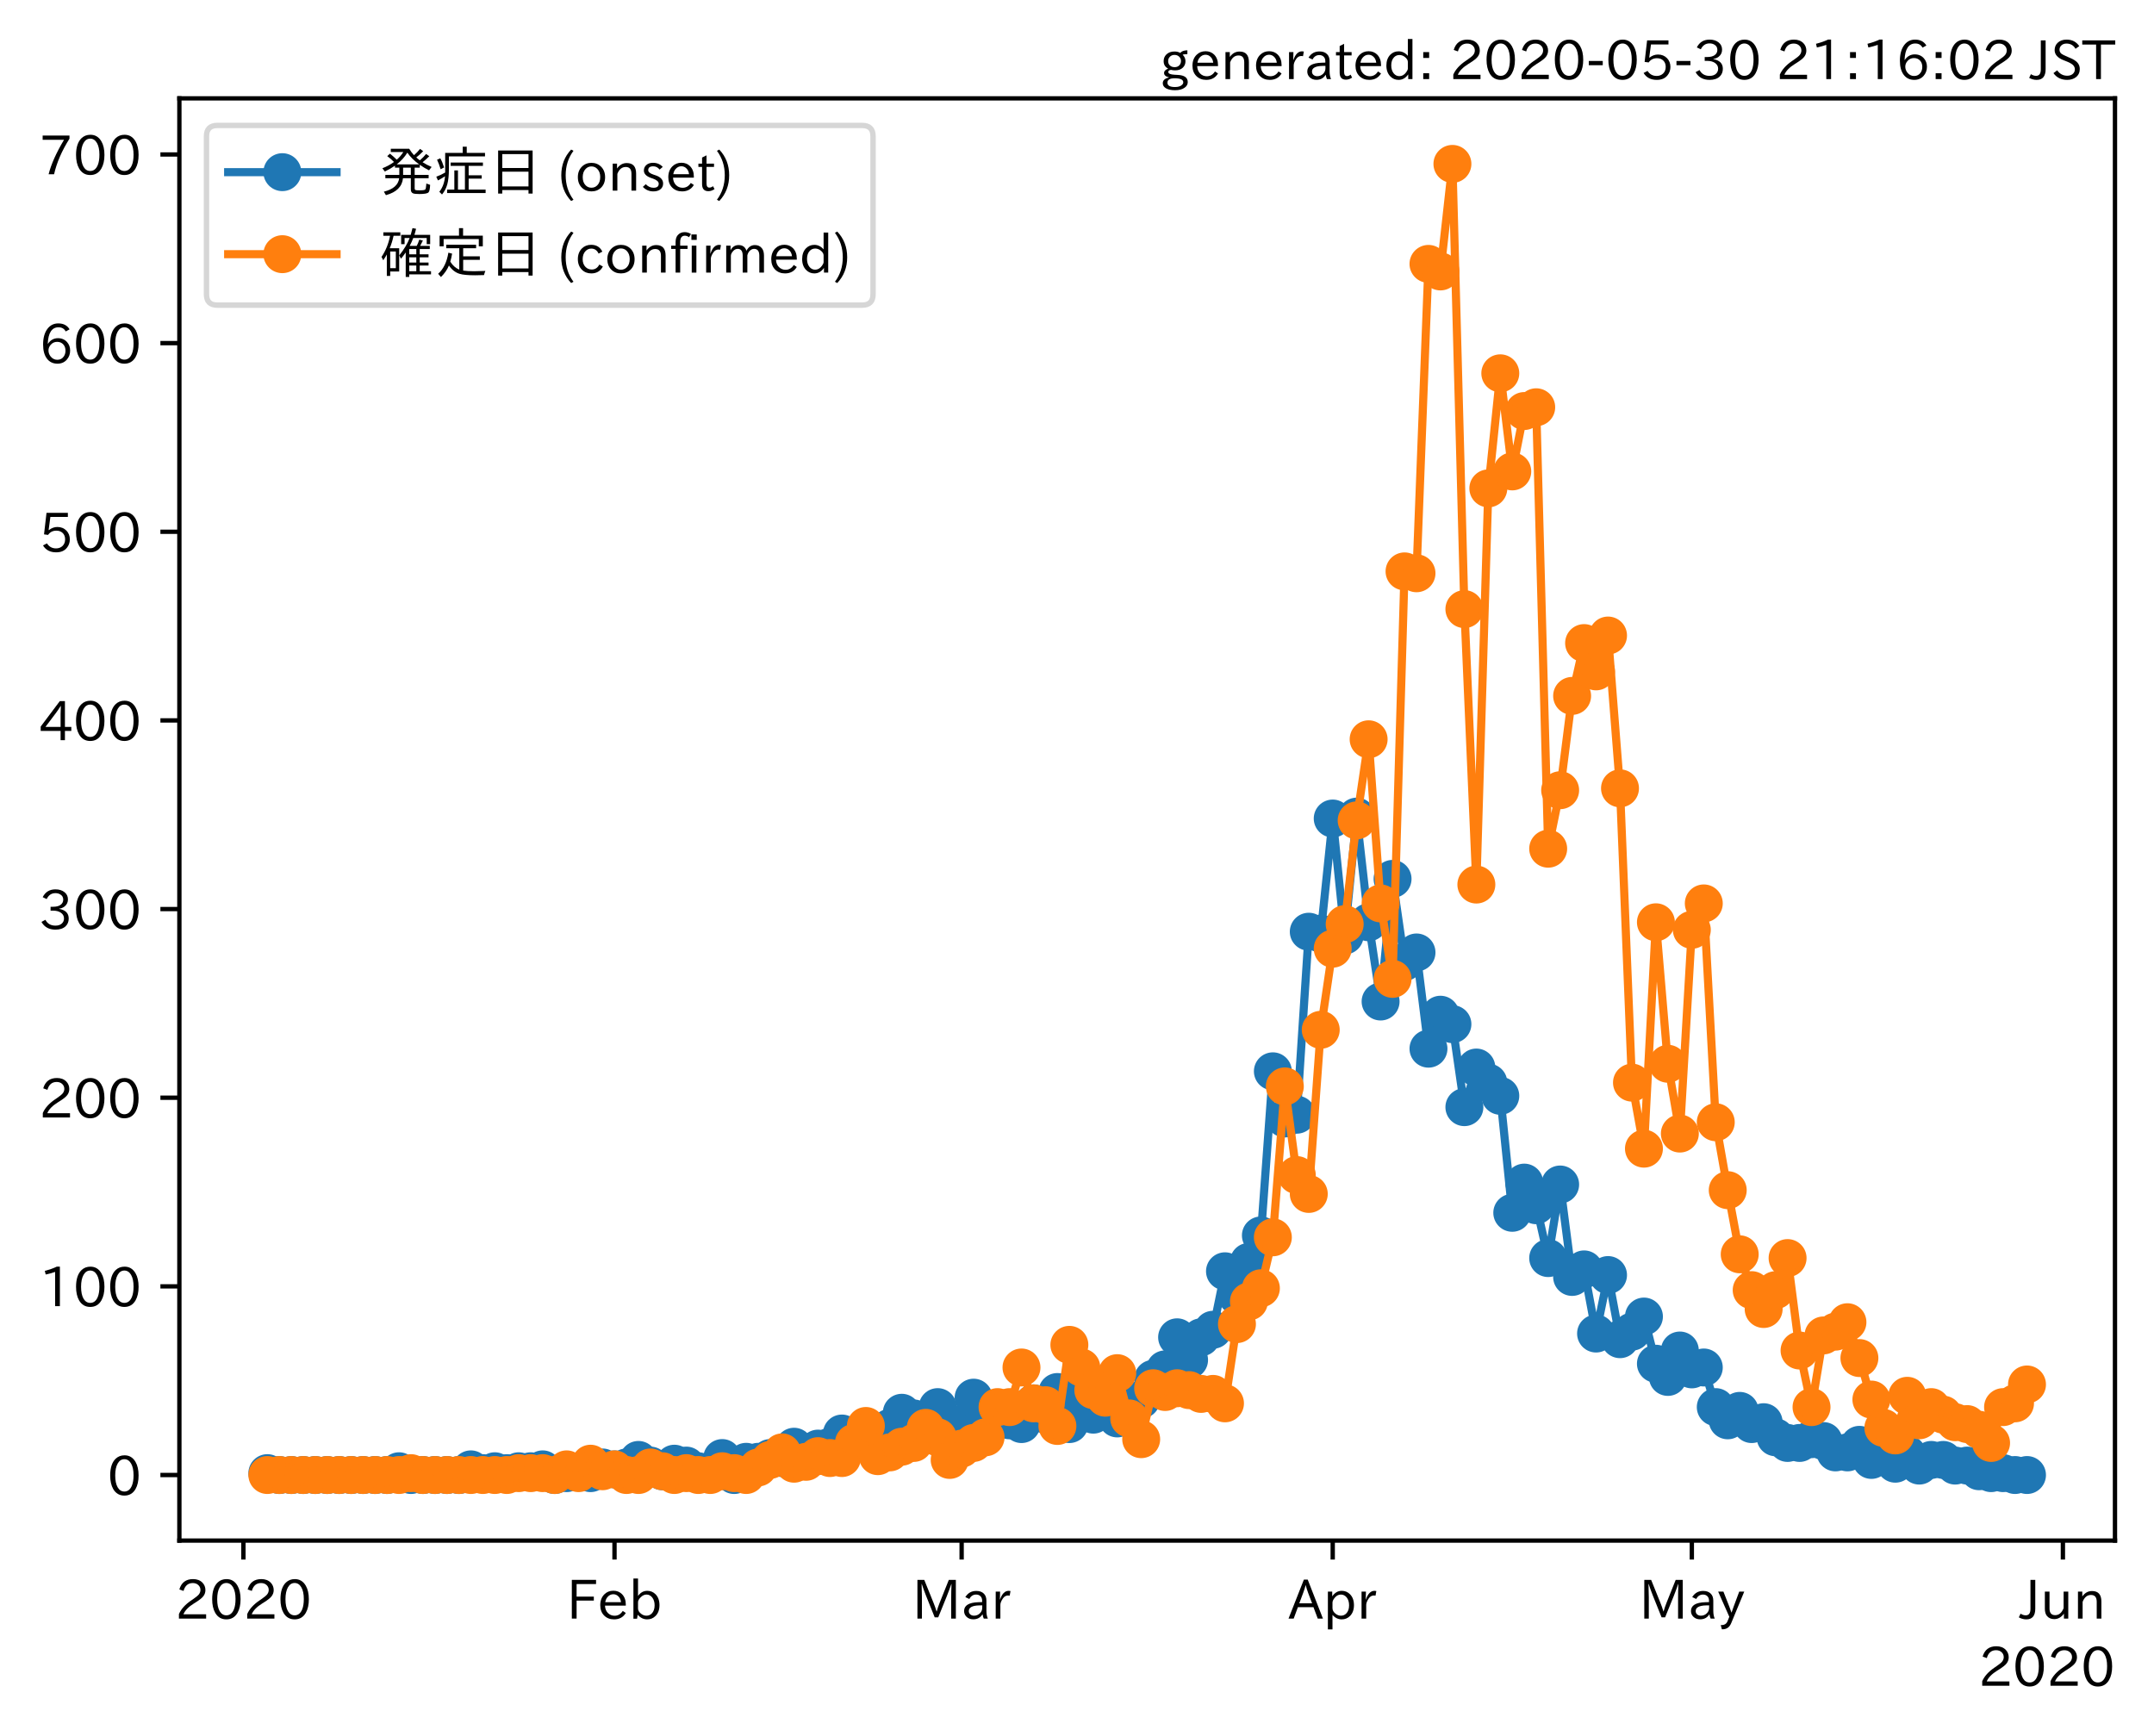 <?xml version="1.0" encoding="utf-8" standalone="no"?>
<!DOCTYPE svg PUBLIC "-//W3C//DTD SVG 1.1//EN"
  "http://www.w3.org/Graphics/SVG/1.1/DTD/svg11.dtd">
<!-- Created with matplotlib (https://matplotlib.org/) -->
<svg height="320.24pt" version="1.1" viewBox="0 0 397.415 320.24" width="397.415pt" xmlns="http://www.w3.org/2000/svg" xmlns:xlink="http://www.w3.org/1999/xlink">
 <defs>
  <style type="text/css">
*{stroke-linecap:butt;stroke-linejoin:round;}
  </style>
 </defs>
 <g id="figure_1">
  <g id="patch_1">
   <path d="M 0 320.24 
L 397.415 320.24 
L 397.415 0 
L 0 0 
z
" style="fill:#ffffff;"/>
  </g>
  <g id="axes_1">
   <g id="patch_2">
    <path d="M 33.095 284.259 
L 390.215 284.259 
L 390.215 18.147 
L 33.095 18.147 
z
" style="fill:#ffffff;"/>
   </g>
   <g id="matplotlib.axis_1">
    <g id="xtick_1">
     <g id="line2d_1">
      <defs>
       <path d="M 0 0 
L 0 3.5 
" id="m966957bdf1" style="stroke:#000000;stroke-width:0.8;"/>
      </defs>
      <g>
       <use style="stroke:#000000;stroke-width:0.8;" x="44.911" xlink:href="#m966957bdf1" y="284.259"/>
      </g>
     </g>
     <g id="text_1">
      <!-- 2020 -->
      <defs>
       <path d="M 57.172 0.984 
L 6.984 0.984 
L 6.984 9.281 
Q 12.891 23.047 29.594 34.422 
L 32.375 36.281 
Q 40.922 42.141 43.609 45.406 
Q 46.688 49.266 46.688 53.812 
Q 46.688 58.938 43.062 62.547 
Q 39.062 66.547 32.562 66.547 
Q 19.531 66.547 15.484 52 
L 7.766 54.781 
Q 13.328 73.828 33.062 73.828 
Q 43.844 73.828 50.25 67.438 
Q 55.859 61.672 55.859 53.516 
Q 55.859 47.469 52.25 42.531 
Q 48.922 37.75 36.969 30.281 
L 34.859 29 
Q 19.625 19.578 15.281 8.891 
L 57.172 8.891 
z
" id="IPAexGothic-50"/>
       <path d="M 31.844 73.828 
Q 45.016 73.828 52.094 61.625 
Q 57.719 51.953 57.719 36.625 
Q 57.719 21.438 52.094 11.578 
Q 45.125 -0.484 31.5 -0.484 
Q 17.922 -0.484 10.938 11.578 
Q 5.328 21.438 5.328 36.719 
Q 5.328 58.016 15.625 67.719 
Q 22.172 73.828 31.844 73.828 
z
M 31.5 66.656 
Q 23.688 66.656 19.188 58.734 
Q 14.594 50.734 14.594 36.625 
Q 14.594 22.75 19.094 14.797 
Q 23.641 6.984 31.5 6.984 
Q 40.922 6.984 45.453 18.016 
Q 48.438 25.344 48.438 37.109 
Q 48.438 50.875 43.844 58.734 
Q 39.203 66.656 31.5 66.656 
z
" id="IPAexGothic-48"/>
      </defs>
      <g transform="translate(32.314 298.749)scale(0.1 -0.1)">
       <use xlink:href="#IPAexGothic-50"/>
       <use x="62.988" xlink:href="#IPAexGothic-48"/>
       <use x="125.977" xlink:href="#IPAexGothic-50"/>
       <use x="188.965" xlink:href="#IPAexGothic-48"/>
      </g>
     </g>
    </g>
    <g id="xtick_2">
     <g id="line2d_2">
      <g>
       <use style="stroke:#000000;stroke-width:0.8;" x="113.376" xlink:href="#m966957bdf1" y="284.259"/>
      </g>
     </g>
     <g id="text_2">
      <!-- Feb -->
      <defs>
       <path d="M 54.203 64.703 
L 18.312 64.703 
L 18.312 41.5 
L 50.094 41.5 
L 50.094 34.188 
L 18.312 34.188 
L 18.312 0.984 
L 9.516 0.984 
L 9.516 72.406 
L 54.203 72.406 
z
" id="IPAexGothic-70"/>
       <path d="M 13.484 24.906 
Q 13.922 16.266 18.891 11.281 
Q 23.969 6.203 31.203 6.203 
Q 40.719 6.203 46.297 15.094 
L 51.906 11.375 
Q 44.828 -0.484 30.172 -0.484 
Q 19.094 -0.484 11.969 6.594 
Q 4.781 13.812 4.781 25.641 
Q 4.781 38.188 12.312 45.703 
Q 19 52.391 29 52.391 
Q 38.422 52.391 44.781 46.188 
Q 51.906 38.969 51.906 26.906 
L 51.906 24.906 
z
M 43.062 31.203 
Q 42.328 37.984 38.281 41.891 
Q 34.281 45.906 28.812 45.906 
Q 22.469 45.906 17.969 40.484 
Q 14.891 36.812 13.969 31.203 
z
" id="IPAexGothic-101"/>
       <path d="M 17.578 42.672 
Q 24.219 52.203 34.672 52.203 
Q 43.562 52.203 49.859 45.906 
Q 57.172 38.578 57.172 25.688 
Q 57.172 13.094 49.859 5.812 
Q 43.562 -0.484 34.469 -0.484 
Q 24.359 -0.484 17 8.062 
L 15.766 0.688 
L 9.078 0.688 
L 9.078 74.906 
L 17.578 74.906 
z
M 17.578 31.203 
L 17.578 19.578 
Q 17.578 13.875 23.875 9.375 
Q 28.172 6.297 33.109 6.297 
Q 38.875 6.297 42.875 10.297 
Q 48.188 15.766 48.188 25.484 
Q 48.188 34.281 43.797 39.891 
Q 39.453 45.312 33.203 45.312 
Q 27.484 45.312 22.469 40.281 
Q 17.578 35.406 17.578 31.203 
z
" id="IPAexGothic-98"/>
      </defs>
      <g transform="translate(104.552 298.749)scale(0.1 -0.1)">
       <use xlink:href="#IPAexGothic-70"/>
       <use x="57.178" xlink:href="#IPAexGothic-101"/>
       <use x="114.062" xlink:href="#IPAexGothic-98"/>
      </g>
     </g>
    </g>
    <g id="xtick_3">
     <g id="line2d_3">
      <g>
       <use style="stroke:#000000;stroke-width:0.8;" x="177.423" xlink:href="#m966957bdf1" y="284.259"/>
      </g>
     </g>
     <g id="text_3">
      <!-- Mar -->
      <defs>
       <path d="M 80.422 0.984 
L 71.828 0.984 
L 71.828 39.594 
Q 71.828 51.266 72.406 64.594 
L 72.016 64.594 
Q 68.062 53.266 63.531 41.797 
L 47.906 3.266 
L 41.406 3.266 
L 25.641 42.578 
Q 20.75 54.781 17.625 64.703 
L 17.234 64.703 
Q 17.828 48.922 17.828 39.891 
L 17.828 0.984 
L 9.516 0.984 
L 9.516 72.406 
L 22.125 72.406 
L 39.109 30.375 
Q 42.141 23 44.828 14.156 
L 45.125 14.156 
Q 47.312 22.125 50.531 30.172 
L 67.438 72.406 
L 80.422 72.406 
z
" id="IPAexGothic-77"/>
       <path d="M 49.312 0.984 
L 41.75 0.984 
Q 39.984 4.734 39.547 8.688 
L 39.203 8.688 
Q 33.547 -0.391 22.312 -0.391 
Q 14.594 -0.391 9.719 4.5 
Q 5.422 8.797 5.422 14.984 
Q 5.422 30.422 32.031 31.203 
L 38.719 31.391 
L 38.719 33.984 
Q 38.719 39.203 35.75 42.188 
Q 32.625 45.312 27.734 45.312 
Q 19.344 45.312 15.141 37.156 
L 7.719 40.578 
Q 14.656 52 27.938 52 
Q 37.109 52 42.047 46.875 
Q 46.625 42.281 46.625 33.891 
L 46.625 15.578 
Q 46.625 6.25 49.312 0.984 
z
M 38.922 25.391 
L 33.453 25.297 
Q 14.109 24.859 14.109 14.891 
Q 14.109 11.375 16.406 9.078 
Q 19.234 6.297 23.828 6.297 
Q 30.219 6.297 34.906 10.984 
Q 38.922 15.141 38.922 21 
z
" id="IPAexGothic-97"/>
       <path d="M 36.078 51.812 
L 34.578 43.266 
Q 32.906 43.609 31.594 43.609 
Q 25.828 43.609 22.078 38.188 
Q 17.391 31.344 17.391 26.172 
L 17.391 0.984 
L 8.797 0.984 
L 8.797 50.781 
L 16.891 50.781 
L 16.5 35.984 
L 16.703 35.984 
Q 22.219 52.203 32.766 52.203 
Q 34.469 52.203 36.078 51.812 
z
" id="IPAexGothic-114"/>
      </defs>
      <g transform="translate(168.314 298.749)scale(0.1 -0.1)">
       <use xlink:href="#IPAexGothic-77"/>
       <use x="90.186" xlink:href="#IPAexGothic-97"/>
       <use x="145.166" xlink:href="#IPAexGothic-114"/>
      </g>
     </g>
    </g>
    <g id="xtick_4">
     <g id="line2d_4">
      <g>
       <use style="stroke:#000000;stroke-width:0.8;" x="245.888" xlink:href="#m966957bdf1" y="284.259"/>
      </g>
     </g>
     <g id="text_4">
      <!-- Apr -->
      <defs>
       <path d="M 63.375 0.984 
L 53.812 0.984 
L 45.906 22.016 
L 17.188 22.016 
L 9.422 0.984 
L -0.094 0.984 
L 28.219 72.906 
L 35.297 72.906 
z
M 43.406 29.109 
L 36.188 48.094 
Q 33.203 56.062 31.688 62.5 
L 31.391 62.5 
Q 29.641 55.672 26.812 48.094 
L 19.734 29.109 
z
" id="IPAexGothic-65"/>
       <path d="M 16.797 42 
Q 23.828 52.203 34.469 52.203 
Q 43.266 52.203 49.562 45.906 
Q 56.891 38.578 56.891 25.688 
Q 56.891 13.141 49.656 5.812 
Q 43.359 -0.484 34.375 -0.484 
Q 24.516 -0.484 17.281 7.766 
L 17.281 -19 
L 8.797 -19 
L 8.797 50.781 
L 16.797 50.781 
z
M 17.281 30.469 
L 17.281 20.172 
Q 17.281 14.016 23.688 9.375 
Q 27.984 6.297 32.906 6.297 
Q 38.578 6.297 42.578 10.297 
Q 47.906 15.578 47.906 25.484 
Q 47.906 34.375 43.5 39.984 
Q 39.109 45.312 32.812 45.312 
Q 25.875 45.312 20.906 38.812 
Q 17.281 34.125 17.281 30.469 
z
" id="IPAexGothic-112"/>
      </defs>
      <g transform="translate(237.745 298.749)scale(0.1 -0.1)">
       <use xlink:href="#IPAexGothic-65"/>
       <use x="63.721" xlink:href="#IPAexGothic-112"/>
       <use x="125.83" xlink:href="#IPAexGothic-114"/>
      </g>
     </g>
    </g>
    <g id="xtick_5">
     <g id="line2d_5">
      <g>
       <use style="stroke:#000000;stroke-width:0.8;" x="312.144" xlink:href="#m966957bdf1" y="284.259"/>
      </g>
     </g>
     <g id="text_5">
      <!-- May -->
      <defs>
       <path d="M 48.781 50.781 
L 24.609 -7.625 
Q 19.969 -18.797 8.594 -18.797 
L 7.469 -18.797 
L 5.375 -10.984 
L 6.984 -10.984 
Q 15.141 -10.984 17.969 -3.719 
L 21.188 4.297 
L 0.594 50.781 
L 10.297 50.781 
L 21.297 22.797 
Q 23.875 16.016 25.094 12.203 
L 25.391 12.203 
Q 27.344 18.266 29.109 22.797 
L 39.5 50.781 
z
" id="IPAexGothic-121"/>
      </defs>
      <g transform="translate(302.424 298.749)scale(0.1 -0.1)">
       <use xlink:href="#IPAexGothic-77"/>
       <use x="90.186" xlink:href="#IPAexGothic-97"/>
       <use x="145.166" xlink:href="#IPAexGothic-121"/>
      </g>
     </g>
    </g>
    <g id="xtick_6">
     <g id="line2d_6">
      <g>
       <use style="stroke:#000000;stroke-width:0.8;" x="380.608" xlink:href="#m966957bdf1" y="284.259"/>
      </g>
     </g>
     <g id="text_6">
      <!-- Jun -->
      <defs>
       <path d="M 28.422 72.406 
L 28.422 19.281 
Q 28.422 -0.484 11.922 -0.484 
Q 4.734 -0.484 -1.953 3.266 
L 1.312 10.062 
Q 5.906 6.984 10.844 6.984 
Q 19.531 6.984 19.531 18.797 
L 19.531 72.406 
z
" id="IPAexGothic-74"/>
       <path d="M 51.312 0.984 
L 43.312 0.984 
L 43.312 10.062 
Q 35.938 0 25.391 0 
Q 16.75 0 11.922 5.859 
Q 8.109 10.594 8.109 19.391 
L 8.109 50.781 
L 16.703 50.781 
L 16.703 19.672 
Q 16.703 7.281 27.094 7.281 
Q 37.594 7.281 42.719 20.172 
L 42.719 50.781 
L 51.312 50.781 
z
" id="IPAexGothic-117"/>
       <path d="M 52 0.984 
L 43.406 0.984 
L 43.406 31.891 
Q 43.406 44.578 32.906 44.578 
Q 22.312 44.578 17.391 31.891 
L 17.391 0.984 
L 8.797 0.984 
L 8.797 50.781 
L 16.797 50.781 
L 16.797 41.797 
Q 23.828 51.812 34.719 51.812 
Q 52 51.812 52 32.375 
z
" id="IPAexGothic-110"/>
      </defs>
      <g transform="translate(372.668 298.749)scale(0.1 -0.1)">
       <use xlink:href="#IPAexGothic-74"/>
       <use x="37.988" xlink:href="#IPAexGothic-117"/>
       <use x="98.389" xlink:href="#IPAexGothic-110"/>
      </g>
     </g>
    </g>
    <g id="text_7">
     <!-- 2020 -->
     <g transform="translate(365.022 311.14)scale(0.1 -0.1)">
      <use xlink:href="#IPAexGothic-50"/>
      <use x="62.988" xlink:href="#IPAexGothic-48"/>
      <use x="125.977" xlink:href="#IPAexGothic-50"/>
      <use x="188.965" xlink:href="#IPAexGothic-48"/>
     </g>
    </g>
   </g>
   <g id="matplotlib.axis_2">
    <g id="ytick_1">
     <g id="line2d_7">
      <defs>
       <path d="M 0 0 
L -3.5 0 
" id="md39d03c104" style="stroke:#000000;stroke-width:0.8;"/>
      </defs>
      <g>
       <use style="stroke:#000000;stroke-width:0.8;" x="33.095" xlink:href="#md39d03c104" y="272.163"/>
      </g>
     </g>
     <g id="text_8">
      <!-- 0 -->
      <g transform="translate(19.797 275.908)scale(0.1 -0.1)">
       <use xlink:href="#IPAexGothic-48"/>
      </g>
     </g>
    </g>
    <g id="ytick_2">
     <g id="line2d_8">
      <g>
       <use style="stroke:#000000;stroke-width:0.8;" x="33.095" xlink:href="#md39d03c104" y="237.354"/>
      </g>
     </g>
     <g id="text_9">
      <!-- 100 -->
      <defs>
       <path d="M 38.484 0.984 
L 29.688 0.984 
L 29.688 64.109 
Q 21.438 61.281 12.312 59.328 
L 10.688 66.109 
Q 23.734 69.391 32.906 73.922 
L 38.484 73.922 
z
" id="IPAexGothic-49"/>
      </defs>
      <g transform="translate(7.2 241.099)scale(0.1 -0.1)">
       <use xlink:href="#IPAexGothic-49"/>
       <use x="62.988" xlink:href="#IPAexGothic-48"/>
       <use x="125.977" xlink:href="#IPAexGothic-48"/>
      </g>
     </g>
    </g>
    <g id="ytick_3">
     <g id="line2d_9">
      <g>
       <use style="stroke:#000000;stroke-width:0.8;" x="33.095" xlink:href="#md39d03c104" y="202.545"/>
      </g>
     </g>
     <g id="text_10">
      <!-- 200 -->
      <g transform="translate(7.2 206.291)scale(0.1 -0.1)">
       <use xlink:href="#IPAexGothic-50"/>
       <use x="62.988" xlink:href="#IPAexGothic-48"/>
       <use x="125.977" xlink:href="#IPAexGothic-48"/>
      </g>
     </g>
    </g>
    <g id="ytick_4">
     <g id="line2d_10">
      <g>
       <use style="stroke:#000000;stroke-width:0.8;" x="33.095" xlink:href="#md39d03c104" y="167.737"/>
      </g>
     </g>
     <g id="text_11">
      <!-- 300 -->
      <defs>
       <path d="M 37.203 37.797 
Q 54.781 34.625 54.781 19.969 
Q 54.781 11.188 48.875 5.562 
Q 42.328 -0.484 30.375 -0.484 
Q 12.453 -0.484 4.5 13.766 
L 11.812 17.672 
Q 17.328 6.891 30.281 6.891 
Q 37.891 6.891 42.094 10.797 
Q 46.094 14.5 46.094 20.172 
Q 46.094 26.859 40.094 30.906 
Q 34.625 34.578 25.688 34.578 
L 21.297 34.578 
L 21.297 41.703 
L 25.875 41.703 
Q 34.859 41.703 39.594 45.125 
Q 44.672 48.734 44.672 54.828 
Q 44.672 61.469 38.969 64.656 
Q 35.297 66.844 30.172 66.844 
Q 19.344 66.844 14.109 55.906 
L 6.781 59.422 
Q 14.016 73.828 30.281 73.828 
Q 40.578 73.828 46.969 68.656 
Q 53.375 63.578 53.375 55.219 
Q 53.375 47.312 47.172 42.281 
Q 43.172 39.062 37.203 38.188 
z
" id="IPAexGothic-51"/>
      </defs>
      <g transform="translate(7.2 171.482)scale(0.1 -0.1)">
       <use xlink:href="#IPAexGothic-51"/>
       <use x="62.988" xlink:href="#IPAexGothic-48"/>
       <use x="125.977" xlink:href="#IPAexGothic-48"/>
      </g>
     </g>
    </g>
    <g id="ytick_5">
     <g id="line2d_11">
      <g>
       <use style="stroke:#000000;stroke-width:0.8;" x="33.095" xlink:href="#md39d03c104" y="132.928"/>
      </g>
     </g>
     <g id="text_12">
      <!-- 400 -->
      <defs>
       <path d="M 59.578 18.109 
L 47.797 18.109 
L 47.797 0.984 
L 39.797 0.984 
L 39.797 18.109 
L 3.078 18.109 
L 3.078 26.125 
L 38.375 73.094 
L 47.797 73.094 
L 47.797 25.531 
L 59.578 25.531 
z
M 40.281 64.203 
L 39.984 64.203 
Q 35.594 57.125 31.297 51.312 
L 11.859 25.531 
L 39.797 25.531 
L 39.797 49.125 
Q 39.797 54.391 40.281 64.203 
z
" id="IPAexGothic-52"/>
      </defs>
      <g transform="translate(7.2 136.673)scale(0.1 -0.1)">
       <use xlink:href="#IPAexGothic-52"/>
       <use x="62.988" xlink:href="#IPAexGothic-48"/>
       <use x="125.977" xlink:href="#IPAexGothic-48"/>
      </g>
     </g>
    </g>
    <g id="ytick_6">
     <g id="line2d_12">
      <g>
       <use style="stroke:#000000;stroke-width:0.8;" x="33.095" xlink:href="#md39d03c104" y="98.119"/>
      </g>
     </g>
     <g id="text_13">
      <!-- 500 -->
      <defs>
       <path d="M 18.406 40.672 
Q 25.531 46.297 33.938 46.297 
Q 44 46.297 50.641 39.5 
Q 56.844 33.016 56.844 23.391 
Q 56.844 14.656 51.516 8.016 
Q 44.828 -0.484 31.734 -0.484 
Q 14.984 -0.484 7.328 12.25 
L 14.656 16.062 
Q 20.453 6.781 31.453 6.781 
Q 38.531 6.781 43.266 11.188 
Q 48.141 15.828 48.141 23.484 
Q 48.141 30.719 43.844 35.016 
Q 39.359 39.5 32.125 39.5 
Q 21.969 39.5 16.75 31.688 
L 9.234 32.672 
L 13.812 72.406 
L 53.219 72.406 
L 53.219 64.891 
L 20.953 64.891 
L 17.719 40.672 
z
" id="IPAexGothic-53"/>
      </defs>
      <g transform="translate(7.2 101.865)scale(0.1 -0.1)">
       <use xlink:href="#IPAexGothic-53"/>
       <use x="62.988" xlink:href="#IPAexGothic-48"/>
       <use x="125.977" xlink:href="#IPAexGothic-48"/>
      </g>
     </g>
    </g>
    <g id="ytick_7">
     <g id="line2d_13">
      <g>
       <use style="stroke:#000000;stroke-width:0.8;" x="33.095" xlink:href="#md39d03c104" y="63.311"/>
      </g>
     </g>
     <g id="text_14">
      <!-- 600 -->
      <defs>
       <path d="M 16.5 36.375 
Q 23.578 46.578 34.906 46.578 
Q 45.406 46.578 51.812 39.266 
Q 57.422 32.906 57.422 23.781 
Q 57.422 13.812 51.125 6.781 
Q 44.578 -0.484 34.031 -0.484 
Q 21.484 -0.484 14.406 9.078 
Q 7.516 18.406 7.516 34.812 
Q 7.516 53.516 15.828 64.203 
Q 23.344 73.828 35.5 73.828 
Q 49.859 73.828 56.391 62.891 
L 49.219 58.984 
Q 45.219 66.656 35.938 66.656 
Q 17.484 66.656 16.109 36.375 
z
M 33.453 39.797 
Q 26.312 39.797 21.625 34.469 
Q 17.438 29.688 17.438 24.078 
Q 17.438 18.062 21.141 13.188 
Q 26.125 6.688 33.734 6.688 
Q 41.703 6.688 45.953 13.188 
Q 48.828 17.625 48.828 23.484 
Q 48.828 30.375 45.016 34.812 
Q 40.625 39.797 33.453 39.797 
z
" id="IPAexGothic-54"/>
      </defs>
      <g transform="translate(7.2 67.056)scale(0.1 -0.1)">
       <use xlink:href="#IPAexGothic-54"/>
       <use x="62.988" xlink:href="#IPAexGothic-48"/>
       <use x="125.977" xlink:href="#IPAexGothic-48"/>
      </g>
     </g>
    </g>
    <g id="ytick_8">
     <g id="line2d_14">
      <g>
       <use style="stroke:#000000;stroke-width:0.8;" x="33.095" xlink:href="#md39d03c104" y="28.502"/>
      </g>
     </g>
     <g id="text_15">
      <!-- 700 -->
      <defs>
       <path d="M 56.203 66.609 
Q 34.969 32.906 27.781 0.984 
L 17.672 0.984 
Q 24.703 28.656 46.094 64.5 
L 6.688 64.5 
L 6.688 72.406 
L 56.203 72.406 
z
" id="IPAexGothic-55"/>
      </defs>
      <g transform="translate(7.2 32.248)scale(0.1 -0.1)">
       <use xlink:href="#IPAexGothic-55"/>
       <use x="62.988" xlink:href="#IPAexGothic-48"/>
       <use x="125.977" xlink:href="#IPAexGothic-48"/>
      </g>
     </g>
    </g>
   </g>
   <g id="line2d_15">
    <path clip-path="url(#p0aeebd654f)" d="M 49.328 271.815 
L 51.537 272.163 
L 71.413 272.163 
L 73.622 271.466 
L 75.83 272.163 
L 84.665 272.163 
L 86.873 271.118 
L 89.082 271.815 
L 91.29 271.466 
L 93.499 271.815 
L 95.707 271.466 
L 97.916 271.466 
L 100.124 271.118 
L 102.333 272.163 
L 106.75 271.466 
L 108.958 271.815 
L 111.167 270.77 
L 113.376 271.118 
L 115.584 270.77 
L 117.793 269.378 
L 122.21 271.466 
L 124.418 270.074 
L 126.627 270.422 
L 128.835 271.466 
L 131.044 271.815 
L 133.252 269.03 
L 135.461 272.163 
L 137.669 269.726 
L 139.878 269.726 
L 142.086 269.03 
L 144.295 269.03 
L 146.504 266.941 
L 148.712 268.334 
L 150.921 267.289 
L 153.129 266.941 
L 155.338 264.505 
L 157.546 265.897 
L 159.755 265.201 
L 161.963 264.157 
L 164.172 263.46 
L 166.38 260.676 
L 168.589 261.72 
L 170.797 263.46 
L 173.006 259.632 
L 175.214 263.46 
L 177.423 262.764 
L 179.632 257.891 
L 181.84 263.46 
L 184.049 261.024 
L 186.257 262.068 
L 188.466 262.764 
L 190.674 258.935 
L 192.883 261.024 
L 195.091 256.847 
L 197.3 262.764 
L 199.508 258.239 
L 201.717 261.024 
L 203.925 256.499 
L 206.134 261.72 
L 208.343 260.676 
L 210.551 258.239 
L 212.76 254.41 
L 214.968 252.67 
L 217.177 246.752 
L 219.385 250.929 
L 221.594 246.752 
L 223.802 245.36 
L 226.011 234.569 
L 228.219 239.094 
L 230.428 232.829 
L 232.636 227.956 
L 234.845 197.672 
L 237.053 206.374 
L 239.262 205.678 
L 241.471 171.914 
L 243.679 172.262 
L 245.888 151.029 
L 248.096 172.61 
L 250.305 150.68 
L 252.513 170.173 
L 254.722 184.793 
L 256.93 162.167 
L 259.139 177.483 
L 261.347 175.743 
L 263.556 193.495 
L 265.764 187.23 
L 267.973 188.97 
L 270.181 204.286 
L 272.39 196.976 
L 274.599 199.761 
L 276.807 202.197 
L 279.016 223.779 
L 281.224 218.209 
L 283.433 222.386 
L 285.641 232.133 
L 287.85 218.557 
L 290.058 235.614 
L 292.267 234.221 
L 294.475 246.056 
L 296.684 235.265 
L 298.892 247.1 
L 301.101 245.708 
L 303.309 242.923 
L 305.518 251.626 
L 307.727 254.062 
L 309.935 249.189 
L 312.144 252.67 
L 314.352 252.322 
L 316.561 259.632 
L 318.769 262.068 
L 320.978 260.328 
L 323.186 262.764 
L 325.395 262.416 
L 327.603 265.201 
L 329.812 266.245 
L 332.02 266.245 
L 334.229 265.549 
L 336.438 265.897 
L 338.646 267.986 
L 340.855 267.986 
L 343.063 266.593 
L 345.272 269.378 
L 347.48 268.334 
L 349.689 270.074 
L 351.897 268.334 
L 354.106 270.422 
L 356.314 269.378 
L 358.523 269.378 
L 360.731 270.422 
L 362.94 270.422 
L 365.148 271.466 
L 367.357 271.815 
L 369.566 271.815 
L 371.774 272.163 
L 373.983 272.163 
L 373.983 272.163 
" style="fill:none;stroke:#1f77b4;stroke-linecap:square;stroke-width:1.5;"/>
    <defs>
     <path d="M 0 3 
C 0.796 3 1.559 2.684 2.121 2.121 
C 2.684 1.559 3 0.796 3 0 
C 3 -0.796 2.684 -1.559 2.121 -2.121 
C 1.559 -2.684 0.796 -3 0 -3 
C -0.796 -3 -1.559 -2.684 -2.121 -2.121 
C -2.684 -1.559 -3 -0.796 -3 0 
C -3 0.796 -2.684 1.559 -2.121 2.121 
C -1.559 2.684 -0.796 3 0 3 
z
" id="m9613553d5c" style="stroke:#1f77b4;"/>
    </defs>
    <g clip-path="url(#p0aeebd654f)">
     <use style="fill:#1f77b4;stroke:#1f77b4;" x="49.328" xlink:href="#m9613553d5c" y="271.815"/>
     <use style="fill:#1f77b4;stroke:#1f77b4;" x="51.537" xlink:href="#m9613553d5c" y="272.163"/>
     <use style="fill:#1f77b4;stroke:#1f77b4;" x="53.745" xlink:href="#m9613553d5c" y="272.163"/>
     <use style="fill:#1f77b4;stroke:#1f77b4;" x="55.954" xlink:href="#m9613553d5c" y="272.163"/>
     <use style="fill:#1f77b4;stroke:#1f77b4;" x="58.162" xlink:href="#m9613553d5c" y="272.163"/>
     <use style="fill:#1f77b4;stroke:#1f77b4;" x="60.371" xlink:href="#m9613553d5c" y="272.163"/>
     <use style="fill:#1f77b4;stroke:#1f77b4;" x="62.579" xlink:href="#m9613553d5c" y="272.163"/>
     <use style="fill:#1f77b4;stroke:#1f77b4;" x="64.788" xlink:href="#m9613553d5c" y="272.163"/>
     <use style="fill:#1f77b4;stroke:#1f77b4;" x="66.996" xlink:href="#m9613553d5c" y="272.163"/>
     <use style="fill:#1f77b4;stroke:#1f77b4;" x="69.205" xlink:href="#m9613553d5c" y="272.163"/>
     <use style="fill:#1f77b4;stroke:#1f77b4;" x="71.413" xlink:href="#m9613553d5c" y="272.163"/>
     <use style="fill:#1f77b4;stroke:#1f77b4;" x="73.622" xlink:href="#m9613553d5c" y="271.466"/>
     <use style="fill:#1f77b4;stroke:#1f77b4;" x="75.83" xlink:href="#m9613553d5c" y="272.163"/>
     <use style="fill:#1f77b4;stroke:#1f77b4;" x="78.039" xlink:href="#m9613553d5c" y="272.163"/>
     <use style="fill:#1f77b4;stroke:#1f77b4;" x="80.248" xlink:href="#m9613553d5c" y="272.163"/>
     <use style="fill:#1f77b4;stroke:#1f77b4;" x="82.456" xlink:href="#m9613553d5c" y="272.163"/>
     <use style="fill:#1f77b4;stroke:#1f77b4;" x="84.665" xlink:href="#m9613553d5c" y="272.163"/>
     <use style="fill:#1f77b4;stroke:#1f77b4;" x="86.873" xlink:href="#m9613553d5c" y="271.118"/>
     <use style="fill:#1f77b4;stroke:#1f77b4;" x="89.082" xlink:href="#m9613553d5c" y="271.815"/>
     <use style="fill:#1f77b4;stroke:#1f77b4;" x="91.29" xlink:href="#m9613553d5c" y="271.466"/>
     <use style="fill:#1f77b4;stroke:#1f77b4;" x="93.499" xlink:href="#m9613553d5c" y="271.815"/>
     <use style="fill:#1f77b4;stroke:#1f77b4;" x="95.707" xlink:href="#m9613553d5c" y="271.466"/>
     <use style="fill:#1f77b4;stroke:#1f77b4;" x="97.916" xlink:href="#m9613553d5c" y="271.466"/>
     <use style="fill:#1f77b4;stroke:#1f77b4;" x="100.124" xlink:href="#m9613553d5c" y="271.118"/>
     <use style="fill:#1f77b4;stroke:#1f77b4;" x="102.333" xlink:href="#m9613553d5c" y="272.163"/>
     <use style="fill:#1f77b4;stroke:#1f77b4;" x="104.541" xlink:href="#m9613553d5c" y="271.815"/>
     <use style="fill:#1f77b4;stroke:#1f77b4;" x="106.75" xlink:href="#m9613553d5c" y="271.466"/>
     <use style="fill:#1f77b4;stroke:#1f77b4;" x="108.958" xlink:href="#m9613553d5c" y="271.815"/>
     <use style="fill:#1f77b4;stroke:#1f77b4;" x="111.167" xlink:href="#m9613553d5c" y="270.77"/>
     <use style="fill:#1f77b4;stroke:#1f77b4;" x="113.376" xlink:href="#m9613553d5c" y="271.118"/>
     <use style="fill:#1f77b4;stroke:#1f77b4;" x="115.584" xlink:href="#m9613553d5c" y="270.77"/>
     <use style="fill:#1f77b4;stroke:#1f77b4;" x="117.793" xlink:href="#m9613553d5c" y="269.378"/>
     <use style="fill:#1f77b4;stroke:#1f77b4;" x="120.001" xlink:href="#m9613553d5c" y="270.422"/>
     <use style="fill:#1f77b4;stroke:#1f77b4;" x="122.21" xlink:href="#m9613553d5c" y="271.466"/>
     <use style="fill:#1f77b4;stroke:#1f77b4;" x="124.418" xlink:href="#m9613553d5c" y="270.074"/>
     <use style="fill:#1f77b4;stroke:#1f77b4;" x="126.627" xlink:href="#m9613553d5c" y="270.422"/>
     <use style="fill:#1f77b4;stroke:#1f77b4;" x="128.835" xlink:href="#m9613553d5c" y="271.466"/>
     <use style="fill:#1f77b4;stroke:#1f77b4;" x="131.044" xlink:href="#m9613553d5c" y="271.815"/>
     <use style="fill:#1f77b4;stroke:#1f77b4;" x="133.252" xlink:href="#m9613553d5c" y="269.03"/>
     <use style="fill:#1f77b4;stroke:#1f77b4;" x="135.461" xlink:href="#m9613553d5c" y="272.163"/>
     <use style="fill:#1f77b4;stroke:#1f77b4;" x="137.669" xlink:href="#m9613553d5c" y="269.726"/>
     <use style="fill:#1f77b4;stroke:#1f77b4;" x="139.878" xlink:href="#m9613553d5c" y="269.726"/>
     <use style="fill:#1f77b4;stroke:#1f77b4;" x="142.086" xlink:href="#m9613553d5c" y="269.03"/>
     <use style="fill:#1f77b4;stroke:#1f77b4;" x="144.295" xlink:href="#m9613553d5c" y="269.03"/>
     <use style="fill:#1f77b4;stroke:#1f77b4;" x="146.504" xlink:href="#m9613553d5c" y="266.941"/>
     <use style="fill:#1f77b4;stroke:#1f77b4;" x="148.712" xlink:href="#m9613553d5c" y="268.334"/>
     <use style="fill:#1f77b4;stroke:#1f77b4;" x="150.921" xlink:href="#m9613553d5c" y="267.289"/>
     <use style="fill:#1f77b4;stroke:#1f77b4;" x="153.129" xlink:href="#m9613553d5c" y="266.941"/>
     <use style="fill:#1f77b4;stroke:#1f77b4;" x="155.338" xlink:href="#m9613553d5c" y="264.505"/>
     <use style="fill:#1f77b4;stroke:#1f77b4;" x="157.546" xlink:href="#m9613553d5c" y="265.897"/>
     <use style="fill:#1f77b4;stroke:#1f77b4;" x="159.755" xlink:href="#m9613553d5c" y="265.201"/>
     <use style="fill:#1f77b4;stroke:#1f77b4;" x="161.963" xlink:href="#m9613553d5c" y="264.157"/>
     <use style="fill:#1f77b4;stroke:#1f77b4;" x="164.172" xlink:href="#m9613553d5c" y="263.46"/>
     <use style="fill:#1f77b4;stroke:#1f77b4;" x="166.38" xlink:href="#m9613553d5c" y="260.676"/>
     <use style="fill:#1f77b4;stroke:#1f77b4;" x="168.589" xlink:href="#m9613553d5c" y="261.72"/>
     <use style="fill:#1f77b4;stroke:#1f77b4;" x="170.797" xlink:href="#m9613553d5c" y="263.46"/>
     <use style="fill:#1f77b4;stroke:#1f77b4;" x="173.006" xlink:href="#m9613553d5c" y="259.632"/>
     <use style="fill:#1f77b4;stroke:#1f77b4;" x="175.214" xlink:href="#m9613553d5c" y="263.46"/>
     <use style="fill:#1f77b4;stroke:#1f77b4;" x="177.423" xlink:href="#m9613553d5c" y="262.764"/>
     <use style="fill:#1f77b4;stroke:#1f77b4;" x="179.632" xlink:href="#m9613553d5c" y="257.891"/>
     <use style="fill:#1f77b4;stroke:#1f77b4;" x="181.84" xlink:href="#m9613553d5c" y="263.46"/>
     <use style="fill:#1f77b4;stroke:#1f77b4;" x="184.049" xlink:href="#m9613553d5c" y="261.024"/>
     <use style="fill:#1f77b4;stroke:#1f77b4;" x="186.257" xlink:href="#m9613553d5c" y="262.068"/>
     <use style="fill:#1f77b4;stroke:#1f77b4;" x="188.466" xlink:href="#m9613553d5c" y="262.764"/>
     <use style="fill:#1f77b4;stroke:#1f77b4;" x="190.674" xlink:href="#m9613553d5c" y="258.935"/>
     <use style="fill:#1f77b4;stroke:#1f77b4;" x="192.883" xlink:href="#m9613553d5c" y="261.024"/>
     <use style="fill:#1f77b4;stroke:#1f77b4;" x="195.091" xlink:href="#m9613553d5c" y="256.847"/>
     <use style="fill:#1f77b4;stroke:#1f77b4;" x="197.3" xlink:href="#m9613553d5c" y="262.764"/>
     <use style="fill:#1f77b4;stroke:#1f77b4;" x="199.508" xlink:href="#m9613553d5c" y="258.239"/>
     <use style="fill:#1f77b4;stroke:#1f77b4;" x="201.717" xlink:href="#m9613553d5c" y="261.024"/>
     <use style="fill:#1f77b4;stroke:#1f77b4;" x="203.925" xlink:href="#m9613553d5c" y="256.499"/>
     <use style="fill:#1f77b4;stroke:#1f77b4;" x="206.134" xlink:href="#m9613553d5c" y="261.72"/>
     <use style="fill:#1f77b4;stroke:#1f77b4;" x="208.343" xlink:href="#m9613553d5c" y="260.676"/>
     <use style="fill:#1f77b4;stroke:#1f77b4;" x="210.551" xlink:href="#m9613553d5c" y="258.239"/>
     <use style="fill:#1f77b4;stroke:#1f77b4;" x="212.76" xlink:href="#m9613553d5c" y="254.41"/>
     <use style="fill:#1f77b4;stroke:#1f77b4;" x="214.968" xlink:href="#m9613553d5c" y="252.67"/>
     <use style="fill:#1f77b4;stroke:#1f77b4;" x="217.177" xlink:href="#m9613553d5c" y="246.752"/>
     <use style="fill:#1f77b4;stroke:#1f77b4;" x="219.385" xlink:href="#m9613553d5c" y="250.929"/>
     <use style="fill:#1f77b4;stroke:#1f77b4;" x="221.594" xlink:href="#m9613553d5c" y="246.752"/>
     <use style="fill:#1f77b4;stroke:#1f77b4;" x="223.802" xlink:href="#m9613553d5c" y="245.36"/>
     <use style="fill:#1f77b4;stroke:#1f77b4;" x="226.011" xlink:href="#m9613553d5c" y="234.569"/>
     <use style="fill:#1f77b4;stroke:#1f77b4;" x="228.219" xlink:href="#m9613553d5c" y="239.094"/>
     <use style="fill:#1f77b4;stroke:#1f77b4;" x="230.428" xlink:href="#m9613553d5c" y="232.829"/>
     <use style="fill:#1f77b4;stroke:#1f77b4;" x="232.636" xlink:href="#m9613553d5c" y="227.956"/>
     <use style="fill:#1f77b4;stroke:#1f77b4;" x="234.845" xlink:href="#m9613553d5c" y="197.672"/>
     <use style="fill:#1f77b4;stroke:#1f77b4;" x="237.053" xlink:href="#m9613553d5c" y="206.374"/>
     <use style="fill:#1f77b4;stroke:#1f77b4;" x="239.262" xlink:href="#m9613553d5c" y="205.678"/>
     <use style="fill:#1f77b4;stroke:#1f77b4;" x="241.471" xlink:href="#m9613553d5c" y="171.914"/>
     <use style="fill:#1f77b4;stroke:#1f77b4;" x="243.679" xlink:href="#m9613553d5c" y="172.262"/>
     <use style="fill:#1f77b4;stroke:#1f77b4;" x="245.888" xlink:href="#m9613553d5c" y="151.029"/>
     <use style="fill:#1f77b4;stroke:#1f77b4;" x="248.096" xlink:href="#m9613553d5c" y="172.61"/>
     <use style="fill:#1f77b4;stroke:#1f77b4;" x="250.305" xlink:href="#m9613553d5c" y="150.68"/>
     <use style="fill:#1f77b4;stroke:#1f77b4;" x="252.513" xlink:href="#m9613553d5c" y="170.173"/>
     <use style="fill:#1f77b4;stroke:#1f77b4;" x="254.722" xlink:href="#m9613553d5c" y="184.793"/>
     <use style="fill:#1f77b4;stroke:#1f77b4;" x="256.93" xlink:href="#m9613553d5c" y="162.167"/>
     <use style="fill:#1f77b4;stroke:#1f77b4;" x="259.139" xlink:href="#m9613553d5c" y="177.483"/>
     <use style="fill:#1f77b4;stroke:#1f77b4;" x="261.347" xlink:href="#m9613553d5c" y="175.743"/>
     <use style="fill:#1f77b4;stroke:#1f77b4;" x="263.556" xlink:href="#m9613553d5c" y="193.495"/>
     <use style="fill:#1f77b4;stroke:#1f77b4;" x="265.764" xlink:href="#m9613553d5c" y="187.23"/>
     <use style="fill:#1f77b4;stroke:#1f77b4;" x="267.973" xlink:href="#m9613553d5c" y="188.97"/>
     <use style="fill:#1f77b4;stroke:#1f77b4;" x="270.181" xlink:href="#m9613553d5c" y="204.286"/>
     <use style="fill:#1f77b4;stroke:#1f77b4;" x="272.39" xlink:href="#m9613553d5c" y="196.976"/>
     <use style="fill:#1f77b4;stroke:#1f77b4;" x="274.599" xlink:href="#m9613553d5c" y="199.761"/>
     <use style="fill:#1f77b4;stroke:#1f77b4;" x="276.807" xlink:href="#m9613553d5c" y="202.197"/>
     <use style="fill:#1f77b4;stroke:#1f77b4;" x="279.016" xlink:href="#m9613553d5c" y="223.779"/>
     <use style="fill:#1f77b4;stroke:#1f77b4;" x="281.224" xlink:href="#m9613553d5c" y="218.209"/>
     <use style="fill:#1f77b4;stroke:#1f77b4;" x="283.433" xlink:href="#m9613553d5c" y="222.386"/>
     <use style="fill:#1f77b4;stroke:#1f77b4;" x="285.641" xlink:href="#m9613553d5c" y="232.133"/>
     <use style="fill:#1f77b4;stroke:#1f77b4;" x="287.85" xlink:href="#m9613553d5c" y="218.557"/>
     <use style="fill:#1f77b4;stroke:#1f77b4;" x="290.058" xlink:href="#m9613553d5c" y="235.614"/>
     <use style="fill:#1f77b4;stroke:#1f77b4;" x="292.267" xlink:href="#m9613553d5c" y="234.221"/>
     <use style="fill:#1f77b4;stroke:#1f77b4;" x="294.475" xlink:href="#m9613553d5c" y="246.056"/>
     <use style="fill:#1f77b4;stroke:#1f77b4;" x="296.684" xlink:href="#m9613553d5c" y="235.265"/>
     <use style="fill:#1f77b4;stroke:#1f77b4;" x="298.892" xlink:href="#m9613553d5c" y="247.1"/>
     <use style="fill:#1f77b4;stroke:#1f77b4;" x="301.101" xlink:href="#m9613553d5c" y="245.708"/>
     <use style="fill:#1f77b4;stroke:#1f77b4;" x="303.309" xlink:href="#m9613553d5c" y="242.923"/>
     <use style="fill:#1f77b4;stroke:#1f77b4;" x="305.518" xlink:href="#m9613553d5c" y="251.626"/>
     <use style="fill:#1f77b4;stroke:#1f77b4;" x="307.727" xlink:href="#m9613553d5c" y="254.062"/>
     <use style="fill:#1f77b4;stroke:#1f77b4;" x="309.935" xlink:href="#m9613553d5c" y="249.189"/>
     <use style="fill:#1f77b4;stroke:#1f77b4;" x="312.144" xlink:href="#m9613553d5c" y="252.67"/>
     <use style="fill:#1f77b4;stroke:#1f77b4;" x="314.352" xlink:href="#m9613553d5c" y="252.322"/>
     <use style="fill:#1f77b4;stroke:#1f77b4;" x="316.561" xlink:href="#m9613553d5c" y="259.632"/>
     <use style="fill:#1f77b4;stroke:#1f77b4;" x="318.769" xlink:href="#m9613553d5c" y="262.068"/>
     <use style="fill:#1f77b4;stroke:#1f77b4;" x="320.978" xlink:href="#m9613553d5c" y="260.328"/>
     <use style="fill:#1f77b4;stroke:#1f77b4;" x="323.186" xlink:href="#m9613553d5c" y="262.764"/>
     <use style="fill:#1f77b4;stroke:#1f77b4;" x="325.395" xlink:href="#m9613553d5c" y="262.416"/>
     <use style="fill:#1f77b4;stroke:#1f77b4;" x="327.603" xlink:href="#m9613553d5c" y="265.201"/>
     <use style="fill:#1f77b4;stroke:#1f77b4;" x="329.812" xlink:href="#m9613553d5c" y="266.245"/>
     <use style="fill:#1f77b4;stroke:#1f77b4;" x="332.02" xlink:href="#m9613553d5c" y="266.245"/>
     <use style="fill:#1f77b4;stroke:#1f77b4;" x="334.229" xlink:href="#m9613553d5c" y="265.549"/>
     <use style="fill:#1f77b4;stroke:#1f77b4;" x="336.438" xlink:href="#m9613553d5c" y="265.897"/>
     <use style="fill:#1f77b4;stroke:#1f77b4;" x="338.646" xlink:href="#m9613553d5c" y="267.986"/>
     <use style="fill:#1f77b4;stroke:#1f77b4;" x="340.855" xlink:href="#m9613553d5c" y="267.986"/>
     <use style="fill:#1f77b4;stroke:#1f77b4;" x="343.063" xlink:href="#m9613553d5c" y="266.593"/>
     <use style="fill:#1f77b4;stroke:#1f77b4;" x="345.272" xlink:href="#m9613553d5c" y="269.378"/>
     <use style="fill:#1f77b4;stroke:#1f77b4;" x="347.48" xlink:href="#m9613553d5c" y="268.334"/>
     <use style="fill:#1f77b4;stroke:#1f77b4;" x="349.689" xlink:href="#m9613553d5c" y="270.074"/>
     <use style="fill:#1f77b4;stroke:#1f77b4;" x="351.897" xlink:href="#m9613553d5c" y="268.334"/>
     <use style="fill:#1f77b4;stroke:#1f77b4;" x="354.106" xlink:href="#m9613553d5c" y="270.422"/>
     <use style="fill:#1f77b4;stroke:#1f77b4;" x="356.314" xlink:href="#m9613553d5c" y="269.378"/>
     <use style="fill:#1f77b4;stroke:#1f77b4;" x="358.523" xlink:href="#m9613553d5c" y="269.378"/>
     <use style="fill:#1f77b4;stroke:#1f77b4;" x="360.731" xlink:href="#m9613553d5c" y="270.422"/>
     <use style="fill:#1f77b4;stroke:#1f77b4;" x="362.94" xlink:href="#m9613553d5c" y="270.422"/>
     <use style="fill:#1f77b4;stroke:#1f77b4;" x="365.148" xlink:href="#m9613553d5c" y="271.466"/>
     <use style="fill:#1f77b4;stroke:#1f77b4;" x="367.357" xlink:href="#m9613553d5c" y="271.815"/>
     <use style="fill:#1f77b4;stroke:#1f77b4;" x="369.566" xlink:href="#m9613553d5c" y="271.815"/>
     <use style="fill:#1f77b4;stroke:#1f77b4;" x="371.774" xlink:href="#m9613553d5c" y="272.163"/>
     <use style="fill:#1f77b4;stroke:#1f77b4;" x="373.983" xlink:href="#m9613553d5c" y="272.163"/>
    </g>
   </g>
   <g id="line2d_16">
    <path clip-path="url(#p0aeebd654f)" d="M 49.328 272.163 
L 73.622 272.163 
L 75.83 271.815 
L 78.039 272.163 
L 93.499 272.163 
L 95.707 271.815 
L 100.124 271.815 
L 102.333 272.163 
L 104.541 271.118 
L 106.75 271.815 
L 108.958 270.074 
L 111.167 271.466 
L 113.376 271.118 
L 115.584 272.163 
L 117.793 272.163 
L 120.001 270.77 
L 124.418 272.163 
L 126.627 271.815 
L 128.835 272.163 
L 131.044 272.163 
L 133.252 271.466 
L 137.669 272.163 
L 144.295 267.986 
L 146.504 270.074 
L 148.712 269.726 
L 150.921 268.682 
L 153.129 269.03 
L 155.338 269.03 
L 157.546 266.245 
L 159.755 263.112 
L 161.963 268.682 
L 164.172 267.986 
L 166.38 266.941 
L 168.589 266.245 
L 170.797 263.46 
L 173.006 265.201 
L 175.214 269.378 
L 177.423 267.289 
L 181.84 265.201 
L 184.049 259.632 
L 186.257 259.632 
L 188.466 252.322 
L 190.674 258.935 
L 192.883 259.283 
L 195.091 263.112 
L 197.3 248.145 
L 201.717 256.499 
L 203.925 257.891 
L 206.134 253.366 
L 208.343 261.72 
L 210.551 265.549 
L 212.76 256.151 
L 214.968 256.847 
L 217.177 256.151 
L 219.385 256.499 
L 221.594 257.195 
L 223.802 257.195 
L 226.011 258.935 
L 228.219 244.316 
L 230.428 240.139 
L 232.636 237.702 
L 234.845 228.304 
L 237.053 200.457 
L 239.262 216.817 
L 241.471 220.298 
L 243.679 190.014 
L 245.888 175.047 
L 248.096 170.521 
L 250.305 151.377 
L 252.513 136.409 
L 254.722 166.692 
L 256.93 180.616 
L 259.139 105.429 
L 261.347 105.777 
L 263.556 48.691 
L 265.764 50.084 
L 267.973 30.243 
L 270.181 112.391 
L 272.39 163.212 
L 274.599 90.113 
L 276.807 68.88 
L 279.016 86.981 
L 281.224 75.842 
L 283.433 75.146 
L 285.641 156.598 
L 287.85 145.807 
L 290.058 128.403 
L 292.267 118.657 
L 294.475 123.878 
L 296.684 117.264 
L 298.892 145.459 
L 301.101 199.761 
L 303.309 211.944 
L 305.518 170.173 
L 307.727 196.28 
L 309.935 209.159 
L 312.144 171.566 
L 314.352 166.692 
L 316.561 207.07 
L 318.769 219.602 
L 320.978 231.437 
L 323.186 238.05 
L 325.395 241.531 
L 327.603 238.05 
L 329.812 232.133 
L 332.02 249.189 
L 334.229 259.632 
L 336.438 246.404 
L 338.646 245.708 
L 340.855 243.968 
L 343.063 250.581 
L 345.272 258.239 
L 347.48 263.46 
L 349.689 264.853 
L 351.897 257.543 
L 354.106 262.068 
L 356.314 259.632 
L 360.731 262.416 
L 362.94 262.764 
L 365.148 263.809 
L 367.357 266.245 
L 369.566 259.632 
L 371.774 258.935 
L 373.983 255.454 
L 373.983 255.454 
" style="fill:none;stroke:#ff7f0e;stroke-linecap:square;stroke-width:1.5;"/>
    <defs>
     <path d="M 0 3 
C 0.796 3 1.559 2.684 2.121 2.121 
C 2.684 1.559 3 0.796 3 0 
C 3 -0.796 2.684 -1.559 2.121 -2.121 
C 1.559 -2.684 0.796 -3 0 -3 
C -0.796 -3 -1.559 -2.684 -2.121 -2.121 
C -2.684 -1.559 -3 -0.796 -3 0 
C -3 0.796 -2.684 1.559 -2.121 2.121 
C -1.559 2.684 -0.796 3 0 3 
z
" id="mefb842ced7" style="stroke:#ff7f0e;"/>
    </defs>
    <g clip-path="url(#p0aeebd654f)">
     <use style="fill:#ff7f0e;stroke:#ff7f0e;" x="49.328" xlink:href="#mefb842ced7" y="272.163"/>
     <use style="fill:#ff7f0e;stroke:#ff7f0e;" x="51.537" xlink:href="#mefb842ced7" y="272.163"/>
     <use style="fill:#ff7f0e;stroke:#ff7f0e;" x="53.745" xlink:href="#mefb842ced7" y="272.163"/>
     <use style="fill:#ff7f0e;stroke:#ff7f0e;" x="55.954" xlink:href="#mefb842ced7" y="272.163"/>
     <use style="fill:#ff7f0e;stroke:#ff7f0e;" x="58.162" xlink:href="#mefb842ced7" y="272.163"/>
     <use style="fill:#ff7f0e;stroke:#ff7f0e;" x="60.371" xlink:href="#mefb842ced7" y="272.163"/>
     <use style="fill:#ff7f0e;stroke:#ff7f0e;" x="62.579" xlink:href="#mefb842ced7" y="272.163"/>
     <use style="fill:#ff7f0e;stroke:#ff7f0e;" x="64.788" xlink:href="#mefb842ced7" y="272.163"/>
     <use style="fill:#ff7f0e;stroke:#ff7f0e;" x="66.996" xlink:href="#mefb842ced7" y="272.163"/>
     <use style="fill:#ff7f0e;stroke:#ff7f0e;" x="69.205" xlink:href="#mefb842ced7" y="272.163"/>
     <use style="fill:#ff7f0e;stroke:#ff7f0e;" x="71.413" xlink:href="#mefb842ced7" y="272.163"/>
     <use style="fill:#ff7f0e;stroke:#ff7f0e;" x="73.622" xlink:href="#mefb842ced7" y="272.163"/>
     <use style="fill:#ff7f0e;stroke:#ff7f0e;" x="75.83" xlink:href="#mefb842ced7" y="271.815"/>
     <use style="fill:#ff7f0e;stroke:#ff7f0e;" x="78.039" xlink:href="#mefb842ced7" y="272.163"/>
     <use style="fill:#ff7f0e;stroke:#ff7f0e;" x="80.248" xlink:href="#mefb842ced7" y="272.163"/>
     <use style="fill:#ff7f0e;stroke:#ff7f0e;" x="82.456" xlink:href="#mefb842ced7" y="272.163"/>
     <use style="fill:#ff7f0e;stroke:#ff7f0e;" x="84.665" xlink:href="#mefb842ced7" y="272.163"/>
     <use style="fill:#ff7f0e;stroke:#ff7f0e;" x="86.873" xlink:href="#mefb842ced7" y="272.163"/>
     <use style="fill:#ff7f0e;stroke:#ff7f0e;" x="89.082" xlink:href="#mefb842ced7" y="272.163"/>
     <use style="fill:#ff7f0e;stroke:#ff7f0e;" x="91.29" xlink:href="#mefb842ced7" y="272.163"/>
     <use style="fill:#ff7f0e;stroke:#ff7f0e;" x="93.499" xlink:href="#mefb842ced7" y="272.163"/>
     <use style="fill:#ff7f0e;stroke:#ff7f0e;" x="95.707" xlink:href="#mefb842ced7" y="271.815"/>
     <use style="fill:#ff7f0e;stroke:#ff7f0e;" x="97.916" xlink:href="#mefb842ced7" y="271.815"/>
     <use style="fill:#ff7f0e;stroke:#ff7f0e;" x="100.124" xlink:href="#mefb842ced7" y="271.815"/>
     <use style="fill:#ff7f0e;stroke:#ff7f0e;" x="102.333" xlink:href="#mefb842ced7" y="272.163"/>
     <use style="fill:#ff7f0e;stroke:#ff7f0e;" x="104.541" xlink:href="#mefb842ced7" y="271.118"/>
     <use style="fill:#ff7f0e;stroke:#ff7f0e;" x="106.75" xlink:href="#mefb842ced7" y="271.815"/>
     <use style="fill:#ff7f0e;stroke:#ff7f0e;" x="108.958" xlink:href="#mefb842ced7" y="270.074"/>
     <use style="fill:#ff7f0e;stroke:#ff7f0e;" x="111.167" xlink:href="#mefb842ced7" y="271.466"/>
     <use style="fill:#ff7f0e;stroke:#ff7f0e;" x="113.376" xlink:href="#mefb842ced7" y="271.118"/>
     <use style="fill:#ff7f0e;stroke:#ff7f0e;" x="115.584" xlink:href="#mefb842ced7" y="272.163"/>
     <use style="fill:#ff7f0e;stroke:#ff7f0e;" x="117.793" xlink:href="#mefb842ced7" y="272.163"/>
     <use style="fill:#ff7f0e;stroke:#ff7f0e;" x="120.001" xlink:href="#mefb842ced7" y="270.77"/>
     <use style="fill:#ff7f0e;stroke:#ff7f0e;" x="122.21" xlink:href="#mefb842ced7" y="271.466"/>
     <use style="fill:#ff7f0e;stroke:#ff7f0e;" x="124.418" xlink:href="#mefb842ced7" y="272.163"/>
     <use style="fill:#ff7f0e;stroke:#ff7f0e;" x="126.627" xlink:href="#mefb842ced7" y="271.815"/>
     <use style="fill:#ff7f0e;stroke:#ff7f0e;" x="128.835" xlink:href="#mefb842ced7" y="272.163"/>
     <use style="fill:#ff7f0e;stroke:#ff7f0e;" x="131.044" xlink:href="#mefb842ced7" y="272.163"/>
     <use style="fill:#ff7f0e;stroke:#ff7f0e;" x="133.252" xlink:href="#mefb842ced7" y="271.466"/>
     <use style="fill:#ff7f0e;stroke:#ff7f0e;" x="135.461" xlink:href="#mefb842ced7" y="271.815"/>
     <use style="fill:#ff7f0e;stroke:#ff7f0e;" x="137.669" xlink:href="#mefb842ced7" y="272.163"/>
     <use style="fill:#ff7f0e;stroke:#ff7f0e;" x="139.878" xlink:href="#mefb842ced7" y="270.77"/>
     <use style="fill:#ff7f0e;stroke:#ff7f0e;" x="142.086" xlink:href="#mefb842ced7" y="269.378"/>
     <use style="fill:#ff7f0e;stroke:#ff7f0e;" x="144.295" xlink:href="#mefb842ced7" y="267.986"/>
     <use style="fill:#ff7f0e;stroke:#ff7f0e;" x="146.504" xlink:href="#mefb842ced7" y="270.074"/>
     <use style="fill:#ff7f0e;stroke:#ff7f0e;" x="148.712" xlink:href="#mefb842ced7" y="269.726"/>
     <use style="fill:#ff7f0e;stroke:#ff7f0e;" x="150.921" xlink:href="#mefb842ced7" y="268.682"/>
     <use style="fill:#ff7f0e;stroke:#ff7f0e;" x="153.129" xlink:href="#mefb842ced7" y="269.03"/>
     <use style="fill:#ff7f0e;stroke:#ff7f0e;" x="155.338" xlink:href="#mefb842ced7" y="269.03"/>
     <use style="fill:#ff7f0e;stroke:#ff7f0e;" x="157.546" xlink:href="#mefb842ced7" y="266.245"/>
     <use style="fill:#ff7f0e;stroke:#ff7f0e;" x="159.755" xlink:href="#mefb842ced7" y="263.112"/>
     <use style="fill:#ff7f0e;stroke:#ff7f0e;" x="161.963" xlink:href="#mefb842ced7" y="268.682"/>
     <use style="fill:#ff7f0e;stroke:#ff7f0e;" x="164.172" xlink:href="#mefb842ced7" y="267.986"/>
     <use style="fill:#ff7f0e;stroke:#ff7f0e;" x="166.38" xlink:href="#mefb842ced7" y="266.941"/>
     <use style="fill:#ff7f0e;stroke:#ff7f0e;" x="168.589" xlink:href="#mefb842ced7" y="266.245"/>
     <use style="fill:#ff7f0e;stroke:#ff7f0e;" x="170.797" xlink:href="#mefb842ced7" y="263.46"/>
     <use style="fill:#ff7f0e;stroke:#ff7f0e;" x="173.006" xlink:href="#mefb842ced7" y="265.201"/>
     <use style="fill:#ff7f0e;stroke:#ff7f0e;" x="175.214" xlink:href="#mefb842ced7" y="269.378"/>
     <use style="fill:#ff7f0e;stroke:#ff7f0e;" x="177.423" xlink:href="#mefb842ced7" y="267.289"/>
     <use style="fill:#ff7f0e;stroke:#ff7f0e;" x="179.632" xlink:href="#mefb842ced7" y="266.245"/>
     <use style="fill:#ff7f0e;stroke:#ff7f0e;" x="181.84" xlink:href="#mefb842ced7" y="265.201"/>
     <use style="fill:#ff7f0e;stroke:#ff7f0e;" x="184.049" xlink:href="#mefb842ced7" y="259.632"/>
     <use style="fill:#ff7f0e;stroke:#ff7f0e;" x="186.257" xlink:href="#mefb842ced7" y="259.632"/>
     <use style="fill:#ff7f0e;stroke:#ff7f0e;" x="188.466" xlink:href="#mefb842ced7" y="252.322"/>
     <use style="fill:#ff7f0e;stroke:#ff7f0e;" x="190.674" xlink:href="#mefb842ced7" y="258.935"/>
     <use style="fill:#ff7f0e;stroke:#ff7f0e;" x="192.883" xlink:href="#mefb842ced7" y="259.283"/>
     <use style="fill:#ff7f0e;stroke:#ff7f0e;" x="195.091" xlink:href="#mefb842ced7" y="263.112"/>
     <use style="fill:#ff7f0e;stroke:#ff7f0e;" x="197.3" xlink:href="#mefb842ced7" y="248.145"/>
     <use style="fill:#ff7f0e;stroke:#ff7f0e;" x="199.508" xlink:href="#mefb842ced7" y="252.322"/>
     <use style="fill:#ff7f0e;stroke:#ff7f0e;" x="201.717" xlink:href="#mefb842ced7" y="256.499"/>
     <use style="fill:#ff7f0e;stroke:#ff7f0e;" x="203.925" xlink:href="#mefb842ced7" y="257.891"/>
     <use style="fill:#ff7f0e;stroke:#ff7f0e;" x="206.134" xlink:href="#mefb842ced7" y="253.366"/>
     <use style="fill:#ff7f0e;stroke:#ff7f0e;" x="208.343" xlink:href="#mefb842ced7" y="261.72"/>
     <use style="fill:#ff7f0e;stroke:#ff7f0e;" x="210.551" xlink:href="#mefb842ced7" y="265.549"/>
     <use style="fill:#ff7f0e;stroke:#ff7f0e;" x="212.76" xlink:href="#mefb842ced7" y="256.151"/>
     <use style="fill:#ff7f0e;stroke:#ff7f0e;" x="214.968" xlink:href="#mefb842ced7" y="256.847"/>
     <use style="fill:#ff7f0e;stroke:#ff7f0e;" x="217.177" xlink:href="#mefb842ced7" y="256.151"/>
     <use style="fill:#ff7f0e;stroke:#ff7f0e;" x="219.385" xlink:href="#mefb842ced7" y="256.499"/>
     <use style="fill:#ff7f0e;stroke:#ff7f0e;" x="221.594" xlink:href="#mefb842ced7" y="257.195"/>
     <use style="fill:#ff7f0e;stroke:#ff7f0e;" x="223.802" xlink:href="#mefb842ced7" y="257.195"/>
     <use style="fill:#ff7f0e;stroke:#ff7f0e;" x="226.011" xlink:href="#mefb842ced7" y="258.935"/>
     <use style="fill:#ff7f0e;stroke:#ff7f0e;" x="228.219" xlink:href="#mefb842ced7" y="244.316"/>
     <use style="fill:#ff7f0e;stroke:#ff7f0e;" x="230.428" xlink:href="#mefb842ced7" y="240.139"/>
     <use style="fill:#ff7f0e;stroke:#ff7f0e;" x="232.636" xlink:href="#mefb842ced7" y="237.702"/>
     <use style="fill:#ff7f0e;stroke:#ff7f0e;" x="234.845" xlink:href="#mefb842ced7" y="228.304"/>
     <use style="fill:#ff7f0e;stroke:#ff7f0e;" x="237.053" xlink:href="#mefb842ced7" y="200.457"/>
     <use style="fill:#ff7f0e;stroke:#ff7f0e;" x="239.262" xlink:href="#mefb842ced7" y="216.817"/>
     <use style="fill:#ff7f0e;stroke:#ff7f0e;" x="241.471" xlink:href="#mefb842ced7" y="220.298"/>
     <use style="fill:#ff7f0e;stroke:#ff7f0e;" x="243.679" xlink:href="#mefb842ced7" y="190.014"/>
     <use style="fill:#ff7f0e;stroke:#ff7f0e;" x="245.888" xlink:href="#mefb842ced7" y="175.047"/>
     <use style="fill:#ff7f0e;stroke:#ff7f0e;" x="248.096" xlink:href="#mefb842ced7" y="170.521"/>
     <use style="fill:#ff7f0e;stroke:#ff7f0e;" x="250.305" xlink:href="#mefb842ced7" y="151.377"/>
     <use style="fill:#ff7f0e;stroke:#ff7f0e;" x="252.513" xlink:href="#mefb842ced7" y="136.409"/>
     <use style="fill:#ff7f0e;stroke:#ff7f0e;" x="254.722" xlink:href="#mefb842ced7" y="166.692"/>
     <use style="fill:#ff7f0e;stroke:#ff7f0e;" x="256.93" xlink:href="#mefb842ced7" y="180.616"/>
     <use style="fill:#ff7f0e;stroke:#ff7f0e;" x="259.139" xlink:href="#mefb842ced7" y="105.429"/>
     <use style="fill:#ff7f0e;stroke:#ff7f0e;" x="261.347" xlink:href="#mefb842ced7" y="105.777"/>
     <use style="fill:#ff7f0e;stroke:#ff7f0e;" x="263.556" xlink:href="#mefb842ced7" y="48.691"/>
     <use style="fill:#ff7f0e;stroke:#ff7f0e;" x="265.764" xlink:href="#mefb842ced7" y="50.084"/>
     <use style="fill:#ff7f0e;stroke:#ff7f0e;" x="267.973" xlink:href="#mefb842ced7" y="30.243"/>
     <use style="fill:#ff7f0e;stroke:#ff7f0e;" x="270.181" xlink:href="#mefb842ced7" y="112.391"/>
     <use style="fill:#ff7f0e;stroke:#ff7f0e;" x="272.39" xlink:href="#mefb842ced7" y="163.212"/>
     <use style="fill:#ff7f0e;stroke:#ff7f0e;" x="274.599" xlink:href="#mefb842ced7" y="90.113"/>
     <use style="fill:#ff7f0e;stroke:#ff7f0e;" x="276.807" xlink:href="#mefb842ced7" y="68.88"/>
     <use style="fill:#ff7f0e;stroke:#ff7f0e;" x="279.016" xlink:href="#mefb842ced7" y="86.981"/>
     <use style="fill:#ff7f0e;stroke:#ff7f0e;" x="281.224" xlink:href="#mefb842ced7" y="75.842"/>
     <use style="fill:#ff7f0e;stroke:#ff7f0e;" x="283.433" xlink:href="#mefb842ced7" y="75.146"/>
     <use style="fill:#ff7f0e;stroke:#ff7f0e;" x="285.641" xlink:href="#mefb842ced7" y="156.598"/>
     <use style="fill:#ff7f0e;stroke:#ff7f0e;" x="287.85" xlink:href="#mefb842ced7" y="145.807"/>
     <use style="fill:#ff7f0e;stroke:#ff7f0e;" x="290.058" xlink:href="#mefb842ced7" y="128.403"/>
     <use style="fill:#ff7f0e;stroke:#ff7f0e;" x="292.267" xlink:href="#mefb842ced7" y="118.657"/>
     <use style="fill:#ff7f0e;stroke:#ff7f0e;" x="294.475" xlink:href="#mefb842ced7" y="123.878"/>
     <use style="fill:#ff7f0e;stroke:#ff7f0e;" x="296.684" xlink:href="#mefb842ced7" y="117.264"/>
     <use style="fill:#ff7f0e;stroke:#ff7f0e;" x="298.892" xlink:href="#mefb842ced7" y="145.459"/>
     <use style="fill:#ff7f0e;stroke:#ff7f0e;" x="301.101" xlink:href="#mefb842ced7" y="199.761"/>
     <use style="fill:#ff7f0e;stroke:#ff7f0e;" x="303.309" xlink:href="#mefb842ced7" y="211.944"/>
     <use style="fill:#ff7f0e;stroke:#ff7f0e;" x="305.518" xlink:href="#mefb842ced7" y="170.173"/>
     <use style="fill:#ff7f0e;stroke:#ff7f0e;" x="307.727" xlink:href="#mefb842ced7" y="196.28"/>
     <use style="fill:#ff7f0e;stroke:#ff7f0e;" x="309.935" xlink:href="#mefb842ced7" y="209.159"/>
     <use style="fill:#ff7f0e;stroke:#ff7f0e;" x="312.144" xlink:href="#mefb842ced7" y="171.566"/>
     <use style="fill:#ff7f0e;stroke:#ff7f0e;" x="314.352" xlink:href="#mefb842ced7" y="166.692"/>
     <use style="fill:#ff7f0e;stroke:#ff7f0e;" x="316.561" xlink:href="#mefb842ced7" y="207.07"/>
     <use style="fill:#ff7f0e;stroke:#ff7f0e;" x="318.769" xlink:href="#mefb842ced7" y="219.602"/>
     <use style="fill:#ff7f0e;stroke:#ff7f0e;" x="320.978" xlink:href="#mefb842ced7" y="231.437"/>
     <use style="fill:#ff7f0e;stroke:#ff7f0e;" x="323.186" xlink:href="#mefb842ced7" y="238.05"/>
     <use style="fill:#ff7f0e;stroke:#ff7f0e;" x="325.395" xlink:href="#mefb842ced7" y="241.531"/>
     <use style="fill:#ff7f0e;stroke:#ff7f0e;" x="327.603" xlink:href="#mefb842ced7" y="238.05"/>
     <use style="fill:#ff7f0e;stroke:#ff7f0e;" x="329.812" xlink:href="#mefb842ced7" y="232.133"/>
     <use style="fill:#ff7f0e;stroke:#ff7f0e;" x="332.02" xlink:href="#mefb842ced7" y="249.189"/>
     <use style="fill:#ff7f0e;stroke:#ff7f0e;" x="334.229" xlink:href="#mefb842ced7" y="259.632"/>
     <use style="fill:#ff7f0e;stroke:#ff7f0e;" x="336.438" xlink:href="#mefb842ced7" y="246.404"/>
     <use style="fill:#ff7f0e;stroke:#ff7f0e;" x="338.646" xlink:href="#mefb842ced7" y="245.708"/>
     <use style="fill:#ff7f0e;stroke:#ff7f0e;" x="340.855" xlink:href="#mefb842ced7" y="243.968"/>
     <use style="fill:#ff7f0e;stroke:#ff7f0e;" x="343.063" xlink:href="#mefb842ced7" y="250.581"/>
     <use style="fill:#ff7f0e;stroke:#ff7f0e;" x="345.272" xlink:href="#mefb842ced7" y="258.239"/>
     <use style="fill:#ff7f0e;stroke:#ff7f0e;" x="347.48" xlink:href="#mefb842ced7" y="263.46"/>
     <use style="fill:#ff7f0e;stroke:#ff7f0e;" x="349.689" xlink:href="#mefb842ced7" y="264.853"/>
     <use style="fill:#ff7f0e;stroke:#ff7f0e;" x="351.897" xlink:href="#mefb842ced7" y="257.543"/>
     <use style="fill:#ff7f0e;stroke:#ff7f0e;" x="354.106" xlink:href="#mefb842ced7" y="262.068"/>
     <use style="fill:#ff7f0e;stroke:#ff7f0e;" x="356.314" xlink:href="#mefb842ced7" y="259.632"/>
     <use style="fill:#ff7f0e;stroke:#ff7f0e;" x="358.523" xlink:href="#mefb842ced7" y="261.024"/>
     <use style="fill:#ff7f0e;stroke:#ff7f0e;" x="360.731" xlink:href="#mefb842ced7" y="262.416"/>
     <use style="fill:#ff7f0e;stroke:#ff7f0e;" x="362.94" xlink:href="#mefb842ced7" y="262.764"/>
     <use style="fill:#ff7f0e;stroke:#ff7f0e;" x="365.148" xlink:href="#mefb842ced7" y="263.809"/>
     <use style="fill:#ff7f0e;stroke:#ff7f0e;" x="367.357" xlink:href="#mefb842ced7" y="266.245"/>
     <use style="fill:#ff7f0e;stroke:#ff7f0e;" x="369.566" xlink:href="#mefb842ced7" y="259.632"/>
     <use style="fill:#ff7f0e;stroke:#ff7f0e;" x="371.774" xlink:href="#mefb842ced7" y="258.935"/>
     <use style="fill:#ff7f0e;stroke:#ff7f0e;" x="373.983" xlink:href="#mefb842ced7" y="255.454"/>
    </g>
   </g>
   <g id="patch_3">
    <path d="M 33.095 284.259 
L 33.095 18.147 
" style="fill:none;stroke:#000000;stroke-linecap:square;stroke-linejoin:miter;stroke-width:0.8;"/>
   </g>
   <g id="patch_4">
    <path d="M 390.215 284.259 
L 390.215 18.147 
" style="fill:none;stroke:#000000;stroke-linecap:square;stroke-linejoin:miter;stroke-width:0.8;"/>
   </g>
   <g id="patch_5">
    <path d="M 33.095 284.259 
L 390.215 284.259 
" style="fill:none;stroke:#000000;stroke-linecap:square;stroke-linejoin:miter;stroke-width:0.8;"/>
   </g>
   <g id="patch_6">
    <path d="M 33.095 18.147 
L 390.215 18.147 
" style="fill:none;stroke:#000000;stroke-linecap:square;stroke-linejoin:miter;stroke-width:0.8;"/>
   </g>
   <g id="legend_1">
    <g id="patch_7">
     <path d="M 40.095 56.3 
L 159.078 56.3 
Q 161.078 56.3 161.078 54.3 
L 161.078 25.147 
Q 161.078 23.147 159.078 23.147 
L 40.095 23.147 
Q 38.095 23.147 38.095 25.147 
L 38.095 54.3 
Q 38.095 56.3 40.095 56.3 
z
" style="fill:#ffffff;opacity:0.8;stroke:#cccccc;stroke-linejoin:miter;"/>
    </g>
    <g id="line2d_17">
     <path d="M 42.095 31.767 
L 62.095 31.767 
" style="fill:none;stroke:#1f77b4;stroke-linecap:square;stroke-width:1.5;"/>
    </g>
    <g id="line2d_18">
     <g>
      <use style="fill:#1f77b4;stroke:#1f77b4;" x="52.095" xlink:href="#m9613553d5c" y="31.767"/>
     </g>
    </g>
    <g id="text_16">
     <!-- 発症日 (onset) -->
     <defs>
      <path d="M 73.734 56.844 
Q 80.609 62.75 85.203 68.609 
L 91.109 64.406 
Q 84.469 57.812 78.719 53.328 
Q 85.938 48.688 95.406 44.625 
L 90.625 38.375 
Q 81.734 42.781 73.531 48.641 
L 73.531 43.312 
L 64.109 43.312 
L 64.109 29.984 
L 89.891 29.984 
L 89.891 23.781 
L 64.109 23.781 
L 64.109 5.609 
Q 64.109 2.484 65.719 2.047 
Q 67.391 1.469 73.094 1.469 
Q 82.125 1.469 83.594 2.984 
Q 85.062 4.438 85.5 11.969 
Q 85.5 13.484 85.594 14.062 
L 92.625 11.578 
Q 92.188 0.391 89.703 -2.203 
Q 87.062 -5.328 72.609 -5.328 
Q 63.812 -5.328 60.938 -4 
Q 57.031 -2.344 57.031 3.328 
L 57.031 23.781 
L 42.578 23.781 
Q 40.188 0.531 11.078 -7.422 
L 7.281 -0.984 
Q 33.25 5.422 35.5 23.781 
L 10.016 23.781 
L 10.016 29.984 
L 35.797 29.984 
L 35.797 43.312 
L 27.781 43.312 
L 27.781 47.016 
Q 19.734 41.359 9.078 36.188 
L 4.5 42.188 
Q 16.312 46.734 25.984 53.812 
Q 19.828 60.156 13.484 64.594 
L 18.609 69.141 
Q 26.516 62.594 31.109 58.016 
Q 38.031 64.062 43.172 72.125 
L 20.062 72.125 
L 20.062 78.219 
L 54 78.219 
Q 58.203 71.344 62.891 66.312 
Q 69.094 71.625 74.031 77.938 
L 79.828 73.734 
Q 74.172 67.625 67.094 62.203 
Q 70.406 59.078 73.734 56.844 
z
M 57.031 43.312 
L 42.781 43.312 
L 42.781 29.984 
L 57.031 29.984 
z
M 30.906 49.312 
L 72.516 49.312 
Q 58.688 59.281 50.594 71 
Q 43.219 58.891 30.906 49.312 
z
" id="IPAexGothic-30330"/>
      <path d="M 63.719 2.875 
L 95.016 2.875 
L 95.016 -3.516 
L 23.969 -3.516 
L 23.969 2.875 
L 37.312 2.875 
L 37.312 38.281 
L 44 38.281 
L 44 2.875 
L 56.844 2.875 
L 56.844 46.578 
L 30.516 46.578 
L 30.516 52.781 
L 90.047 52.781 
L 90.047 46.578 
L 63.719 46.578 
L 63.719 29.203 
L 87.797 29.203 
L 87.797 23.094 
L 63.719 23.094 
z
M 60.203 70.516 
L 93.891 70.516 
L 93.891 64.109 
L 27.297 64.109 
L 27.297 41.406 
Q 27.297 23.141 24.219 12.203 
Q 21.391 2.25 14.594 -6.203 
L 9.625 -1.172 
Q 18.75 10.359 20.125 27.484 
Q 15.438 24.125 7.078 19.734 
L 4 26.609 
Q 12.312 29.594 20.406 34.328 
L 20.406 37.891 
L 20.406 70.516 
L 52.781 70.516 
L 52.781 81.984 
L 60.203 81.984 
z
M 12.016 40.375 
Q 8.891 50.781 5.422 57.906 
L 11.375 60.594 
Q 15.234 53.859 18.406 43.703 
z
" id="IPAexGothic-30151"/>
      <path d="M 81.734 75 
L 81.734 -4.5 
L 74.125 -4.5 
L 74.125 2 
L 25.734 2 
L 25.734 -4.5 
L 18.109 -4.5 
L 18.109 75 
z
M 25.734 68.312 
L 25.734 42.672 
L 74.125 42.672 
L 74.125 68.312 
z
M 25.734 35.891 
L 25.734 8.688 
L 74.125 8.688 
L 74.125 35.891 
z
" id="IPAexGothic-26085"/>
      <path id="IPAexGothic-32"/>
      <path d="M 30.125 -15.875 
L 25.828 -18.219 
Q 7.625 1.078 7.625 29.297 
Q 7.625 57.469 25.828 76.703 
L 30.125 74.422 
Q 15.719 55.031 15.719 29.391 
Q 15.719 3.172 30.125 -15.875 
z
" id="IPAexGothic-40"/>
      <path d="M 29.984 52.203 
Q 40.531 52.203 47.75 45.125 
Q 55.172 37.703 55.172 25.594 
Q 55.172 13.875 47.906 6.594 
Q 40.766 -0.484 29.984 -0.484 
Q 19.188 -0.484 12.203 6.5 
Q 4.891 13.766 4.891 25.875 
Q 4.891 37.703 12.312 45.125 
Q 19.391 52.203 29.984 52.203 
z
M 29.984 45.609 
Q 23.734 45.609 19.391 41.109 
Q 13.875 35.594 13.875 25.781 
Q 13.875 16.109 19.281 10.688 
Q 23.688 6.297 29.984 6.297 
Q 36.422 6.297 40.766 10.797 
Q 46.188 16.219 46.188 26.125 
Q 46.188 35.453 40.672 41.109 
Q 36.188 45.609 29.984 45.609 
z
" id="IPAexGothic-111"/>
      <path d="M 34.906 39.797 
Q 30.281 45.797 23.188 45.797 
Q 13.922 45.797 13.922 38.672 
Q 13.922 33.641 23.922 30.375 
L 27.203 29.297 
Q 41.406 24.656 41.406 13.969 
Q 41.406 6.781 35.5 2.688 
Q 30.812 -0.484 23.391 -0.484 
Q 11.969 -0.484 4 7.859 
L 9.422 12.797 
Q 15.578 6.203 23.688 6.203 
Q 33.297 6.203 33.297 13.672 
Q 33.297 19.344 22.703 23.094 
L 19.281 24.266 
Q 5.906 28.953 5.906 37.984 
Q 5.906 43.703 9.812 47.609 
Q 14.5 52.297 22.703 52.297 
Q 33.688 52.297 40.719 44.672 
z
" id="IPAexGothic-115"/>
      <path d="M 33.203 3.766 
Q 27.641 -0.094 21.828 -0.094 
Q 10.203 -0.094 10.203 12.984 
L 10.203 44.672 
L 3.422 44.672 
L 3.422 50.781 
L 10.203 50.781 
L 10.203 61.969 
L 18.406 66.062 
L 18.406 50.781 
L 32.234 50.781 
L 32.234 44.672 
L 18.406 44.672 
L 18.406 14.156 
Q 18.406 6.5 23.641 6.5 
Q 27.156 6.5 30.328 9.188 
z
" id="IPAexGothic-116"/>
      <path d="M 7.281 76.703 
Q 25.594 57.375 25.594 29.297 
Q 25.594 1.172 7.281 -18.219 
L 2.984 -15.875 
Q 17.484 3.375 17.484 29.391 
Q 17.484 54.828 2.984 74.422 
z
" id="IPAexGothic-41"/>
     </defs>
     <g transform="translate(70.095 35.267)scale(0.1 -0.1)">
      <use xlink:href="#IPAexGothic-30330"/>
      <use x="100" xlink:href="#IPAexGothic-30151"/>
      <use x="200" xlink:href="#IPAexGothic-26085"/>
      <use x="300" xlink:href="#IPAexGothic-32"/>
      <use x="327.002" xlink:href="#IPAexGothic-40"/>
      <use x="360.303" xlink:href="#IPAexGothic-111"/>
      <use x="420.703" xlink:href="#IPAexGothic-110"/>
      <use x="481.104" xlink:href="#IPAexGothic-115"/>
      <use x="527.295" xlink:href="#IPAexGothic-101"/>
      <use x="584.18" xlink:href="#IPAexGothic-116"/>
      <use x="618.799" xlink:href="#IPAexGothic-41"/>
     </g>
    </g>
    <g id="line2d_19">
     <path d="M 42.095 46.9 
L 62.095 46.9 
" style="fill:none;stroke:#ff7f0e;stroke-linecap:square;stroke-width:1.5;"/>
    </g>
    <g id="line2d_20">
     <g>
      <use style="fill:#ff7f0e;stroke:#ff7f0e;" x="52.095" xlink:href="#mefb842ced7" y="46.9"/>
     </g>
    </g>
    <g id="text_17">
     <!-- 確定日 (confirmed) -->
     <defs>
      <path d="M 67.922 50.297 
Q 70.562 55.281 72.609 61.812 
L 79.297 60.203 
Q 76.172 53.609 74.219 50.297 
L 92 50.297 
L 92 44.484 
L 73.438 44.484 
L 73.438 34.719 
L 89.703 34.719 
L 89.703 29.203 
L 73.438 29.203 
L 73.438 19.531 
L 89.703 19.531 
L 89.703 14.016 
L 73.438 14.016 
L 73.438 3.609 
L 94.281 3.609 
L 94.281 -2.203 
L 54.109 -2.203 
L 54.109 -6.984 
L 47.609 -6.984 
L 47.609 38.188 
Q 43.062 31.547 38.812 26.609 
L 35.688 32.812 
Q 49.359 49.953 54.781 64.797 
L 45.516 64.797 
L 45.516 53.516 
L 39.203 53.516 
L 39.203 70.609 
L 56.781 70.609 
Q 58.594 76.609 60.109 83.109 
L 66.703 81.891 
Q 65.234 75.531 63.625 70.609 
L 92.719 70.609 
L 92.719 53.516 
L 86.328 53.516 
L 86.328 64.797 
L 61.531 64.797 
Q 58.547 56.984 54.891 50.297 
z
M 67.141 44.484 
L 54.109 44.484 
L 54.109 34.719 
L 67.141 34.719 
z
M 67.141 29.203 
L 54.109 29.203 
L 54.109 19.531 
L 67.141 19.531 
z
M 67.141 14.016 
L 54.109 14.016 
L 54.109 3.609 
L 67.141 3.609 
z
M 18.109 46 
L 35.547 46 
L 35.547 3.078 
L 18.953 3.078 
L 18.953 -5.125 
L 12.75 -5.125 
L 12.75 34.469 
Q 10.156 29.734 6.156 23.781 
L 2.938 29.984 
Q 14.547 47.078 18.75 69 
L 6.344 69 
L 6.344 75.297 
L 37.641 75.297 
L 37.641 69 
L 25.25 69 
L 24.953 68.016 
Q 22.75 57.234 18.109 46 
z
M 18.953 39.891 
L 18.953 9.188 
L 29.344 9.188 
L 29.344 39.891 
z
" id="IPAexGothic-30906"/>
      <path d="M 53.609 4.734 
Q 61.422 3.516 73.578 3.516 
Q 81.109 3.516 94.578 4.109 
Q 93.172 0.922 92 -3.562 
Q 81.781 -3.906 75.688 -3.906 
Q 55.766 -3.906 46.922 -1.219 
Q 35.297 2.391 27.344 14.109 
Q 22.516 2.547 12.594 -7.172 
L 7.422 -1.172 
Q 22.125 11.859 26.312 37.797 
L 33.203 35.984 
Q 31.734 27.438 29.828 21.188 
Q 36.531 10.594 46.438 6.5 
L 46.438 46 
L 22.406 46 
L 22.406 52.391 
L 77.484 52.391 
L 77.484 46 
L 53.609 46 
L 53.609 31 
L 84.328 31 
L 84.328 24.516 
L 53.609 24.516 
z
M 53.422 69.188 
L 89.844 69.188 
L 89.844 49.469 
L 82.422 49.469 
L 82.422 62.891 
L 17.531 62.891 
L 17.531 49.469 
L 10.109 49.469 
L 10.109 69.188 
L 45.906 69.188 
L 45.906 83.016 
L 53.422 83.016 
z
" id="IPAexGothic-23450"/>
      <path d="M 51.078 12.25 
Q 44.281 -0.484 29.688 -0.484 
Q 19.188 -0.484 12.312 6.391 
Q 4.891 13.922 4.891 25.984 
Q 4.891 37.938 12.312 45.516 
Q 19.094 52.297 29.391 52.297 
Q 43.953 52.297 50.094 39.703 
L 43.172 36.078 
Q 38.812 45.312 29.688 45.312 
Q 23.688 45.312 19.281 40.922 
Q 13.766 35.406 13.766 25.781 
Q 13.766 16.703 19.094 11.375 
Q 23.781 6.688 30.562 6.688 
Q 39.797 6.688 44.484 15.875 
z
" id="IPAexGothic-99"/>
      <path d="M 38.375 72.219 
L 34.812 66.312 
Q 31.109 69.094 27.203 69.094 
Q 18.5 69.094 18.5 57.375 
L 18.5 50.781 
L 32.078 50.781 
L 32.078 44.672 
L 18.5 44.672 
L 18.5 0.984 
L 10.016 0.984 
L 10.016 44.672 
L 1.906 44.672 
L 1.906 50.781 
L 10.016 50.781 
L 10.016 57.172 
Q 10.016 65.438 13.922 70.062 
Q 18.75 75.688 26.703 75.688 
Q 33.062 75.688 38.375 72.219 
z
" id="IPAexGothic-102"/>
      <path d="M 18.406 61.375 
L 8.594 61.375 
L 8.594 71.391 
L 18.406 71.391 
z
M 17.781 0.984 
L 9.188 0.984 
L 9.188 50.781 
L 17.781 50.781 
z
" id="IPAexGothic-105"/>
      <path d="M 78.469 0.984 
L 69.875 0.984 
L 69.875 32.172 
Q 69.875 44.828 60.109 44.828 
Q 55.469 44.828 51.609 40.531 
Q 48.875 37.453 47.797 32.859 
L 47.797 0.984 
L 39.203 0.984 
L 39.203 32.281 
Q 39.203 44.828 29.984 44.828 
Q 25.094 44.828 21.391 40.531 
Q 17.391 36.031 17.391 31.891 
L 17.391 0.984 
L 8.797 0.984 
L 8.797 50.781 
L 16.797 50.781 
L 16.797 42.188 
Q 21.734 51.812 31.688 51.812 
Q 42.578 51.812 46.188 41.359 
Q 51.609 51.812 61.766 51.812 
Q 69.969 51.812 74.562 46 
Q 78.469 41.219 78.469 32.375 
z
" id="IPAexGothic-109"/>
      <path d="M 52.984 0.984 
L 45.172 0.984 
L 45.172 9.672 
Q 38.141 -0.484 27.391 -0.484 
Q 18.453 -0.484 12.312 5.812 
Q 4.891 13.188 4.891 25.984 
Q 4.891 38.531 12.062 45.906 
Q 18.266 52.203 27.391 52.203 
Q 37.25 52.203 44.484 43.891 
L 44.484 74.906 
L 52.984 74.906 
z
M 44.484 20.359 
L 44.484 32.766 
Q 44.484 37.703 38.375 42.281 
Q 34.078 45.406 28.953 45.406 
Q 23.188 45.406 19.188 41.406 
Q 13.875 36.078 13.875 26.219 
Q 13.875 17.328 18.266 11.719 
Q 22.516 6.391 28.859 6.391 
Q 36.281 6.391 41.5 13.672 
Q 44.484 17.719 44.484 20.359 
z
" id="IPAexGothic-100"/>
     </defs>
     <g transform="translate(70.095 50.4)scale(0.1 -0.1)">
      <use xlink:href="#IPAexGothic-30906"/>
      <use x="100" xlink:href="#IPAexGothic-23450"/>
      <use x="200" xlink:href="#IPAexGothic-26085"/>
      <use x="300" xlink:href="#IPAexGothic-32"/>
      <use x="327.002" xlink:href="#IPAexGothic-40"/>
      <use x="360.303" xlink:href="#IPAexGothic-99"/>
      <use x="414.697" xlink:href="#IPAexGothic-111"/>
      <use x="475.098" xlink:href="#IPAexGothic-110"/>
      <use x="535.498" xlink:href="#IPAexGothic-102"/>
      <use x="566.113" xlink:href="#IPAexGothic-105"/>
      <use x="593.115" xlink:href="#IPAexGothic-114"/>
      <use x="630.127" xlink:href="#IPAexGothic-109"/>
      <use x="717.236" xlink:href="#IPAexGothic-101"/>
      <use x="774.121" xlink:href="#IPAexGothic-100"/>
      <use x="836.523" xlink:href="#IPAexGothic-41"/>
     </g>
    </g>
   </g>
  </g>
  <g id="text_18">
   <!-- generated: 2020-05-30 21:16:02 JST -->
   <defs>
    <path d="M 20.797 17.969 
Q 15.719 17.531 15.719 14.062 
Q 15.719 9.578 27.547 8.984 
L 33.297 8.688 
Q 51.609 7.766 51.609 -4.594 
Q 51.609 -10.938 45.703 -14.984 
Q 39.359 -19.578 28.031 -19.578 
Q 17.781 -19.578 11.531 -16.062 
Q 5.516 -12.641 5.516 -6.688 
Q 5.516 1.312 16.797 3.859 
L 16.797 4.203 
Q 7.906 6.453 7.906 12.156 
Q 7.906 17.438 15.531 20.266 
Q 7.125 24.609 7.125 34.078 
Q 7.125 41.406 12.016 46.297 
Q 17.625 51.906 27.156 51.906 
Q 33.203 51.906 37.844 49.266 
Q 41.406 53.953 50.922 54.109 
L 50.922 47.078 
Q 44.344 46.922 42.234 45.906 
Q 47.406 40.828 47.406 33.891 
Q 47.406 27 42.719 22.266 
Q 37.5 17.094 28.328 17.094 
Q 24.422 17.094 20.797 17.969 
z
M 27.094 45.609 
Q 22.016 45.609 18.703 42.281 
Q 15.438 39.016 15.438 34.078 
Q 15.438 29.25 18.5 26.312 
Q 21.828 23 27.438 23 
Q 32.719 23 35.891 26.219 
Q 39.109 29.391 39.109 34.422 
Q 39.109 39.016 35.891 42.188 
Q 32.516 45.609 27.094 45.609 
z
M 27.391 2.484 
Q 14.109 2.484 14.109 -5.719 
Q 14.109 -13.672 28.125 -13.672 
Q 37.156 -13.672 41.219 -9.469 
Q 43.312 -7.516 43.312 -4.891 
Q 43.312 2.484 27.391 2.484 
z
" id="IPAexGothic-103"/>
    <path d="M 21.391 39.984 
L 10.5 39.984 
L 10.5 50.781 
L 21.391 50.781 
z
M 21.391 0.984 
L 10.5 0.984 
L 10.5 11.766 
L 21.391 11.766 
z
" id="IPAexGothic-58"/>
    <path d="M 30.766 26.609 
L 4.984 26.609 
L 4.984 34.422 
L 30.766 34.422 
z
" id="IPAexGothic-45"/>
    <path d="M 45.609 56.891 
Q 40.047 66.547 28.953 66.547 
Q 22.703 66.547 18.953 62.641 
Q 16.062 59.422 16.062 55.219 
Q 16.062 50.594 19.781 47.609 
Q 22.562 45.516 31 42 
L 34.375 40.578 
Q 45.703 36.031 49.859 30.516 
Q 53.469 25.688 53.469 19.672 
Q 53.469 10.062 46.391 4.5 
Q 39.984 -0.484 30.172 -0.484 
Q 13.766 -0.484 4.891 11.969 
L 11.766 17.188 
Q 18.797 7.172 30.281 7.172 
Q 35.75 7.172 39.594 9.766 
Q 44.391 13.234 44.391 19 
Q 44.391 23.484 40.875 27 
Q 37.109 30.609 27 34.469 
L 24.078 35.594 
Q 7.078 42.094 7.078 54.391 
Q 7.078 62.594 12.594 67.922 
Q 18.797 73.828 29.109 73.828 
Q 44.391 73.828 52.484 61.812 
z
" id="IPAexGothic-83"/>
    <path d="M 60.406 64.703 
L 33.984 64.703 
L 33.984 0.984 
L 25.094 0.984 
L 25.094 64.703 
L -0.484 64.703 
L -0.484 72.406 
L 60.406 72.406 
z
" id="IPAexGothic-84"/>
   </defs>
   <g transform="translate(213.981 14.691)scale(0.1 -0.1)">
    <use xlink:href="#IPAexGothic-103"/>
    <use x="55.518" xlink:href="#IPAexGothic-101"/>
    <use x="112.402" xlink:href="#IPAexGothic-110"/>
    <use x="172.803" xlink:href="#IPAexGothic-101"/>
    <use x="229.688" xlink:href="#IPAexGothic-114"/>
    <use x="266.699" xlink:href="#IPAexGothic-97"/>
    <use x="321.68" xlink:href="#IPAexGothic-116"/>
    <use x="356.299" xlink:href="#IPAexGothic-101"/>
    <use x="413.184" xlink:href="#IPAexGothic-100"/>
    <use x="475.586" xlink:href="#IPAexGothic-58"/>
    <use x="507.568" xlink:href="#IPAexGothic-32"/>
    <use x="534.57" xlink:href="#IPAexGothic-50"/>
    <use x="597.559" xlink:href="#IPAexGothic-48"/>
    <use x="660.547" xlink:href="#IPAexGothic-50"/>
    <use x="723.535" xlink:href="#IPAexGothic-48"/>
    <use x="786.523" xlink:href="#IPAexGothic-45"/>
    <use x="822.314" xlink:href="#IPAexGothic-48"/>
    <use x="885.303" xlink:href="#IPAexGothic-53"/>
    <use x="948.291" xlink:href="#IPAexGothic-45"/>
    <use x="984.082" xlink:href="#IPAexGothic-51"/>
    <use x="1047.07" xlink:href="#IPAexGothic-48"/>
    <use x="1110.059" xlink:href="#IPAexGothic-32"/>
    <use x="1137.061" xlink:href="#IPAexGothic-50"/>
    <use x="1200.049" xlink:href="#IPAexGothic-49"/>
    <use x="1263.037" xlink:href="#IPAexGothic-58"/>
    <use x="1295.02" xlink:href="#IPAexGothic-49"/>
    <use x="1358.008" xlink:href="#IPAexGothic-54"/>
    <use x="1420.996" xlink:href="#IPAexGothic-58"/>
    <use x="1452.979" xlink:href="#IPAexGothic-48"/>
    <use x="1515.967" xlink:href="#IPAexGothic-50"/>
    <use x="1578.955" xlink:href="#IPAexGothic-32"/>
    <use x="1605.957" xlink:href="#IPAexGothic-74"/>
    <use x="1643.945" xlink:href="#IPAexGothic-83"/>
    <use x="1702.441" xlink:href="#IPAexGothic-84"/>
   </g>
  </g>
 </g>
 <defs>
  <clipPath id="p0aeebd654f">
   <rect height="266.112" width="357.12" x="33.095" y="18.147"/>
  </clipPath>
 </defs>
</svg>
